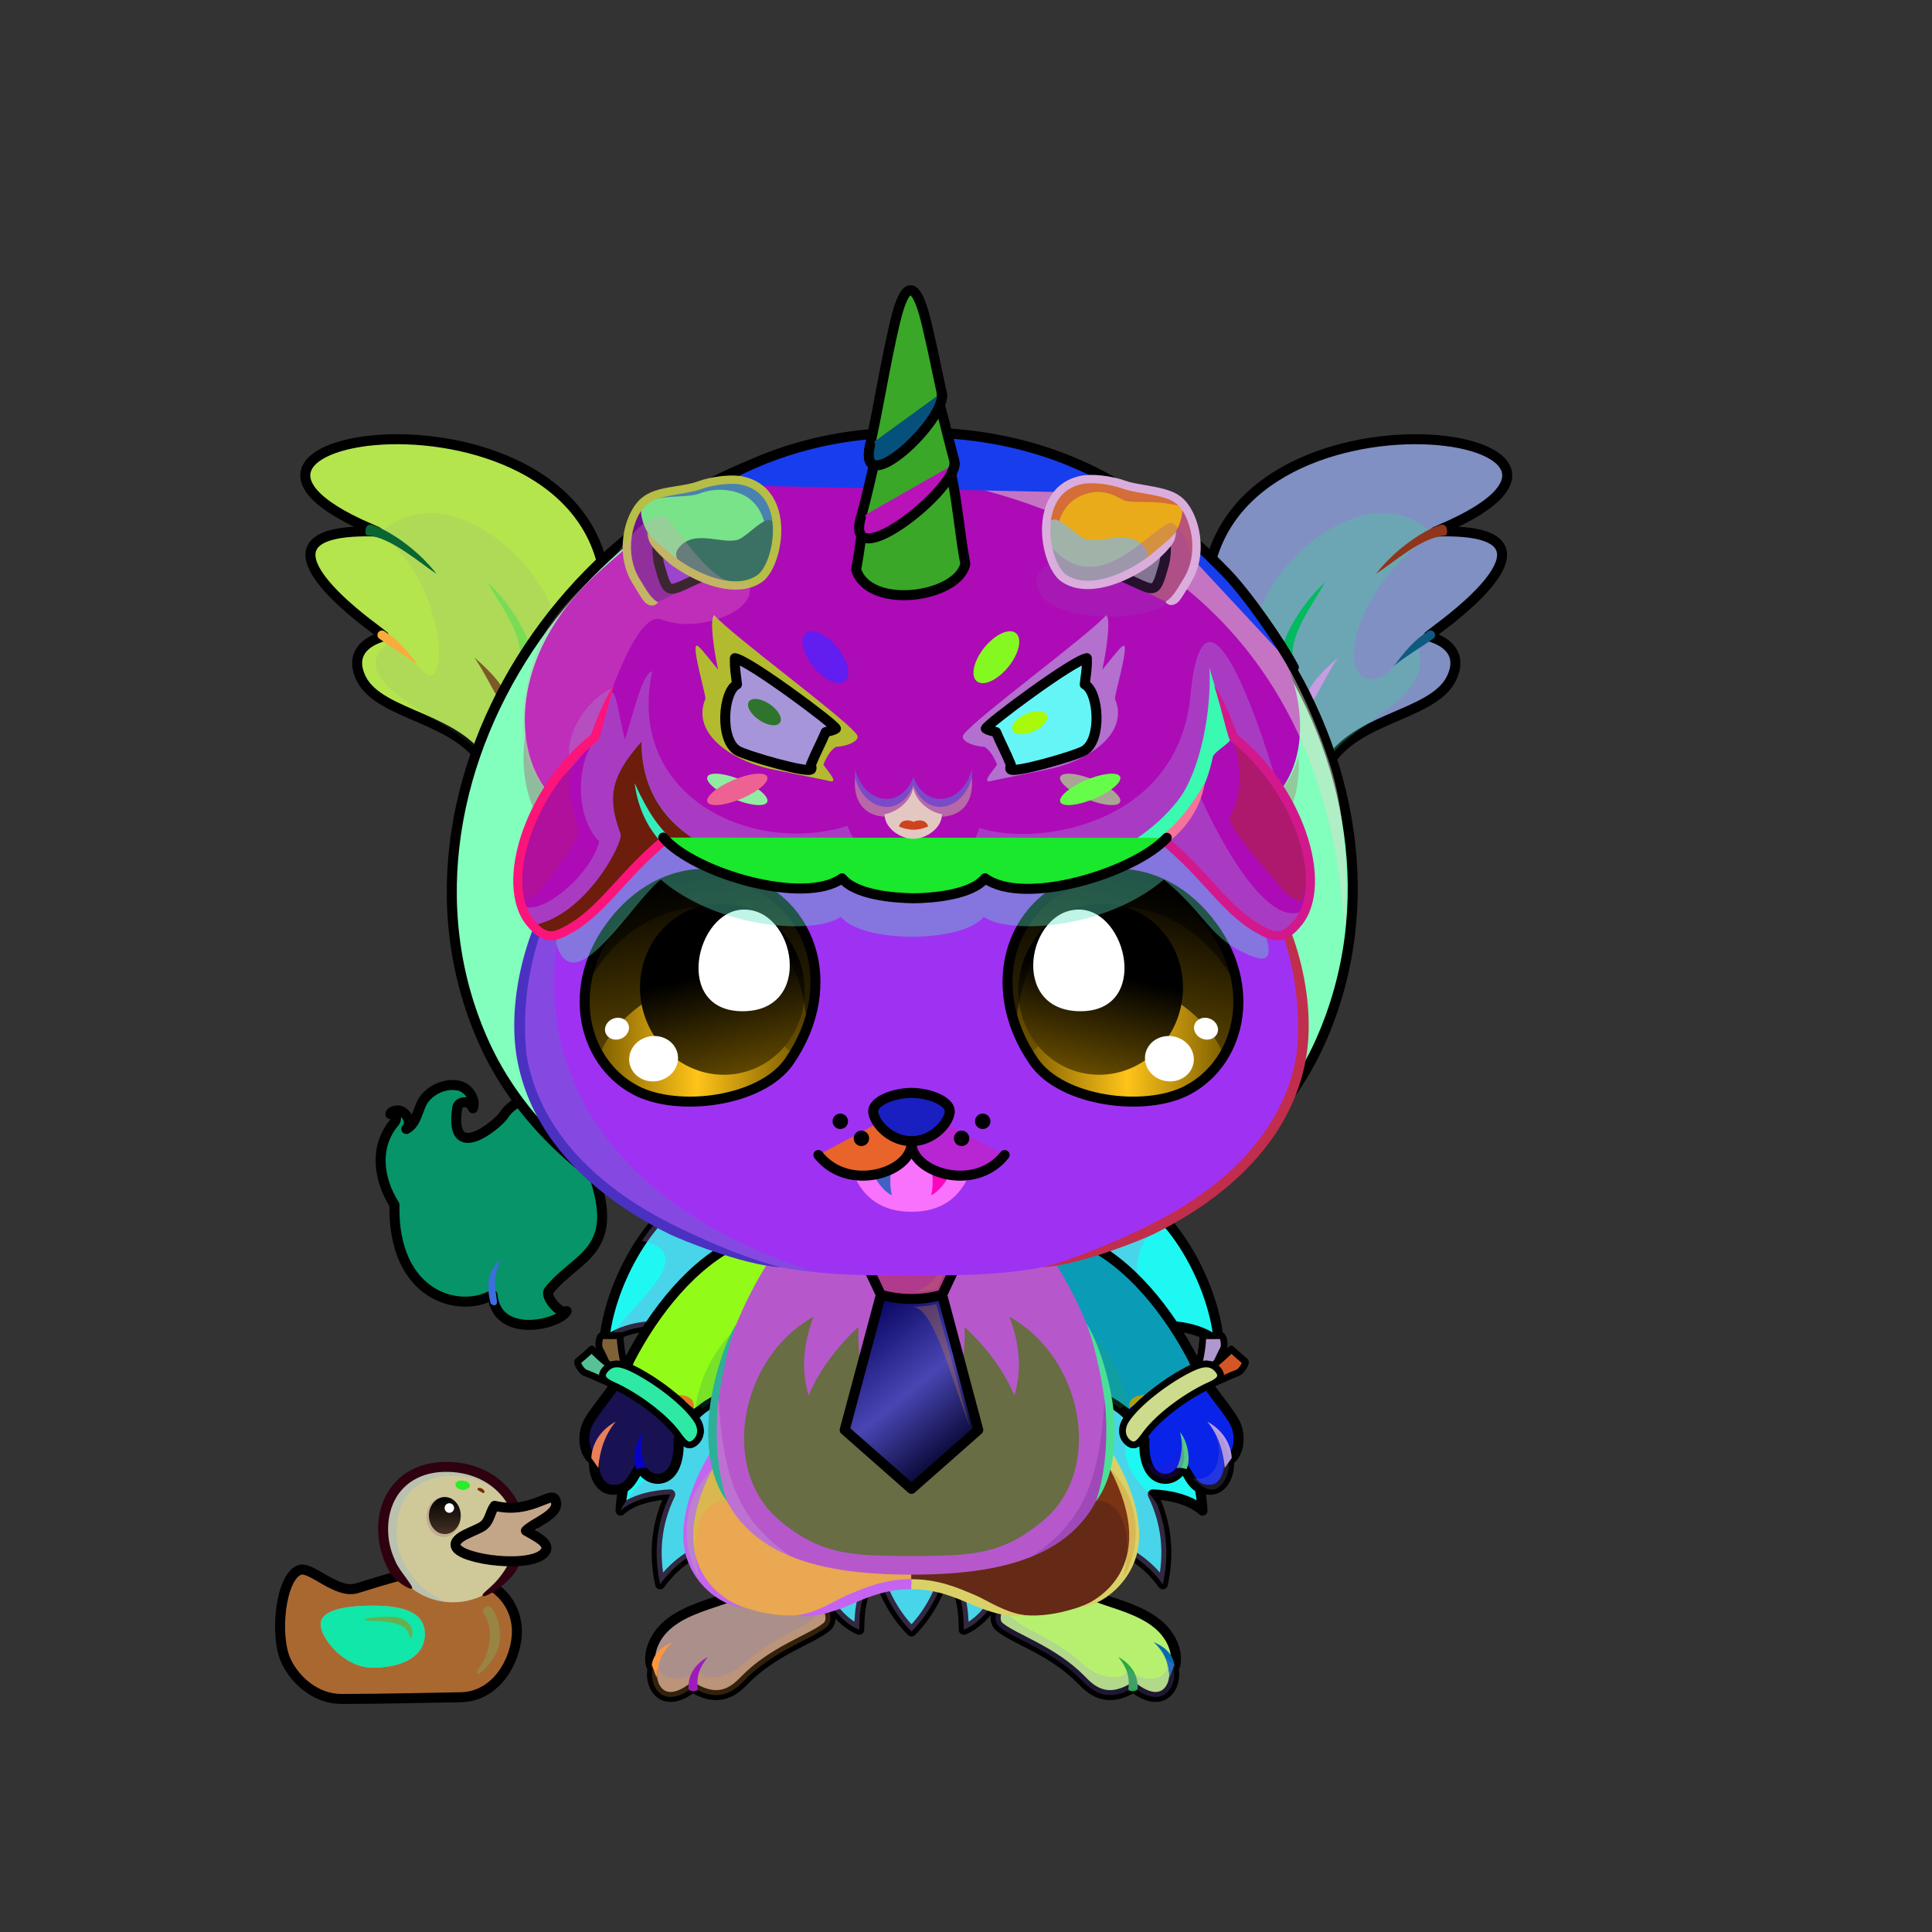 <svg xmlns="http://www.w3.org/2000/svg" xmlns:xlink="http://www.w3.org/1999/xlink" style="shape-rendering:geometricPrecision; text-rendering:geometricPrecision; image-rendering:optimizeQuality; fill-rule:evenodd; clip-rule:evenodd" version="1.1" viewBox="0 0 29000 29000" xml:space="preserve"><rect x="0" y="0" width="29000" height="29000" fill="#333333" stroke="none"/><defs><style type="text/css">.NecklaceTiefil268new {fill:#CCCCFF;fill-opacity:0.302}
.NecklaceTiefil264new {fill:url(#NecklaceTieid58new)}
.NecklaceTiestr0new {stroke:black;stroke-width:150;stroke-linecap:round;stroke-linejoin:round}
.NecklaceTiefil265new {fill:url(#NecklaceTieid73new)}
.NecklaceTiefil266new {fill:url(#NecklaceTieid18new)}
.NecklaceTiefil267new {fill:url(#NecklaceTieid9new)}
.AccessoryDuckfil122 {fill:url(#AccessoryDuckid90)}
.AccessoryDuckfil48 {fill:white;fill-opacity:0.502}
.AccessoryDuckfil123 {fill:#CC1400;fill-opacity:0.302}
.AccessoryDuckfil124 {fill:url(#AccessoryDuckid94)}
.AccessoryDuckfil3 {fill:black;fill-rule:nonzero}
.AccessoryDuckfil125 {fill:url(#AccessoryDuckid39)}
.AccessoryDuckfil126 {fill:url(#AccessoryDuckid95)}
.AccessoryDuckfil127 {fill:url(#AccessoryDuckid92)}
.AccessoryDuckfil2 {fill:none}
.AccessoryDuckfil128 {fill:#912323;fill-opacity:0.502}
.AccessoryDuckfil14 {fill:white}
.AccessoryDuckfil129 {fill:white;fill-rule:nonzero;fill-opacity:0.502}
.AccessoryDuckfil130 {fill:white;fill-rule:nonzero}
.AccessoryDuckstr1 {stroke:black;stroke-width:150}
.AccessoryDuckstr18 {stroke:#99CC66;stroke-width:150;stroke-linecap:round;stroke-linejoin:round}
.AccessoryDuckstr0 {stroke:black;stroke-width:150;stroke-linecap:round;stroke-linejoin:round}
.Tail-Hedgehog0fil2 {fill:black;fill-opacity:0.302}
.Tail-Hedgehog0fil29 {fill:url(#Tail-Hedgehog0id156)}
.Tail-Hedgehog0str0 {stroke:black;stroke-width:150;stroke-linecap:round;stroke-linejoin:round}
.RightFoot-Hedgehog0fil43 {fill:black}
.RightFoot-Hedgehog0fil11 {fill:black;fill-opacity:0.2}
.RightFoot-Hedgehog0fil42 {fill:#f7dcd0}
.RightFoot-Hedgehog0str0 {stroke:black;stroke-width:150;stroke-linecap:round;stroke-linejoin:round}
.RightLeg-Hedgehog0fil48 {fill:url(#RightLeg-Hedgehog0id47)}
.RightLeg-Hedgehog0fil10 {fill:black;fill-rule:nonzero}
.RightLeg-Hedgehog0fil11 {fill:black;fill-opacity:0.2}
.LeftFoot-Hedgehog0fil11 {fill:black;fill-opacity:0.2}
.LeftFoot-Hedgehog0fil43 {fill:black}
.LeftFoot-Hedgehog0fil42 {fill:#f7dcd0}
.LeftFoot-Hedgehog0str0 {stroke:black;stroke-width:150;stroke-linecap:round;stroke-linejoin:round}
.LeftLeg-Hedgehog0fil53 {fill:url(#LeftLeg-Hedgehog0id5)}
.LeftLeg-Hedgehog0fil10 {fill:black;fill-rule:nonzero}
.LeftLeg-Hedgehog0fil11 {fill:black;fill-opacity:0.2}
.RightHand-Hedgehog0fil11 {fill:black;fill-opacity:0.2}
.RightHand-Hedgehog0fil56 {fill:url(#RightHand-Hedgehog0id68)}
.RightHand-Hedgehog0str0 {stroke:black;stroke-width:150;stroke-linecap:round;stroke-linejoin:round}
.RightPaw-Hedgehog0fil61 {fill:#ddae99}
.RightPaw-Hedgehog0fil43 {fill:black}
.RightPaw-Hedgehog0fil11 {fill:black;fill-opacity:0.2}
.RightPaw-Hedgehog0fil4 {fill:none}
.RightPaw-Hedgehog0str0 {stroke:black;stroke-width:150;stroke-linecap:round;stroke-linejoin:round}
.LeftHand-Hedgehog0fil11 {fill:black;fill-opacity:0.2}
.LeftHand-Hedgehog0fil64 {fill:url(#LeftHand-Hedgehog0id78)}
.LeftHand-Hedgehog0str0 {stroke:black;stroke-width:150;stroke-linecap:round;stroke-linejoin:round}
.Body-Hedgehog4fil67 {fill:url(#Body-Hedgehog4id9)}
.Body-Hedgehog4fil11 {fill:black;fill-opacity:0.2}
.Body-Hedgehog4fil71 {fill:url(#Body-Hedgehog4id48)}
.Body-Hedgehog4fil10 {fill:black;fill-rule:nonzero}
.LeftPaw-Hedgehog0fil72 {fill:#ddae99}
.LeftPaw-Hedgehog0fil11 {fill:black;fill-opacity:0.2}
.LeftPaw-Hedgehog0fil43 {fill:black}
.LeftPaw-Hedgehog0fil4 {fill:none}
.LeftPaw-Hedgehog0str0 {stroke:black;stroke-width:150;stroke-linecap:round;stroke-linejoin:round}
.Head-Hedgehog0fil111 {fill:url(#Head-Hedgehog0id4)}
.Head-Hedgehog0fil11 {fill:black;fill-opacity:0.2}
.Head-Hedgehog0fil10 {fill:black;fill-rule:nonzero}
.Mouth-Hedgehog4fil43 {fill:black}
.Mouth-Hedgehog4fil121 {fill:white}
.Mouth-Hedgehog4fil4 {fill:none}
.Mouth-Hedgehog4str0 {stroke:black;stroke-width:150;stroke-linecap:round;stroke-linejoin:round}
.Eyes-Hedgehog0fil124 {fill:#a29685}
.Eyes-Hedgehog0fil11 {fill:black;fill-opacity:0.2}
.Eyes-Hedgehog0fil125 {fill:url(#Eyes-Hedgehog0id155)}
.Eyes-Hedgehog0fil126 {fill:url(#Eyes-Hedgehog0id118)}
.Eyes-Hedgehog0fil121 {fill:white}
.Eyes-Hedgehog0fil127 {fill:url(#Eyes-Hedgehog0id136)}
.Eyes-Hedgehog0fil128 {fill:black;fill-opacity:0.502}
.Eyes-Hedgehog0fil129 {fill:url(#Eyes-Hedgehog0id153)}
.Eyes-Hedgehog0fil130 {fill:url(#Eyes-Hedgehog0id117)}
.Eyes-Hedgehog0fil131 {fill:url(#Eyes-Hedgehog0id135)}
.Eyes-Hedgehog0fil4 {fill:none}
.Eyes-Hedgehog0str1 {stroke:black;stroke-width:150}
.Moustache-Hedgehog1fil43 {fill:black}
.Nose-Hedgehog0fil186 {fill:url(#Nose-Hedgehog0id133)}
.Nose-Hedgehog0str0 {stroke:black;stroke-width:150;stroke-linecap:round;stroke-linejoin:round}
.BraceletLeather-Smallfil1 {fill:white;fill-opacity:0.2}
.BraceletLeather-Smallfil5 {fill:white;fill-rule:nonzero;fill-opacity:0.2}
.BraceletLeather-Smallfil0 {fill:url(#BraceletLeather-Smallid147)}
.BraceletLeather-Smallstr0 {stroke:black;stroke-width:100;stroke-linecap:round;stroke-linejoin:round}
.BraceletLeather-Smallfil2 {fill:none}
.BraceletLeather-Smallfil3 {fill:url(#BraceletLeather-Smallid74)}
.BraceletLeather-Smallfil4 {fill:url(#BraceletLeather-Smallid298);fill-rule:nonzero}
.BraceletLeather-Smallstr1 {stroke:black;stroke-width:100}
.BraceletLeather-Smallfil6 {fill:none;fill-rule:nonzero}
.BraceletLeather-Smallfil7 {fill:url(#BraceletLeather-Smallid122)}
.BraceletLeather-Smallfil8 {fill:url(#BraceletLeather-Smallid82)}
.BraceletLeather-Smallfil9 {fill:url(#BraceletLeather-Smallid294);fill-rule:nonzero}
.HatAlmaceHelmetBack-Smallfil0 {fill:url(#HatAlmaceHelmetBack-Smallid11)}
.HatAlmaceHelmetBack-Smallfil1 {fill:#4B0096;fill-opacity:0.4}
.HatAlmaceHelmetBack-Smallfil2 {fill:#FFCC00;fill-opacity:0.451}
.HatAlmaceHelmetBack-Smallfil4 {fill:url(#HatAlmaceHelmetBack-Smallid55)}
.HatAlmaceHelmetBack-Smallfil5 {fill:url(#HatAlmaceHelmetBack-Smallid34)}
.HatAlmaceHelmetBack-Smallfil6 {fill:url(#HatAlmaceHelmetBack-Smallid30)}
.HatAlmaceHelmetBack-Smallfil7 {fill:yellow;fill-opacity:0.251}
.HatAlmaceHelmetBack-Smallfil8 {fill:#4B0096;fill-opacity:0.302}
.HatAlmaceHelmetBack-Smallfil9 {fill:black;fill-rule:nonzero}
.HatAlmaceHelmetBack-Smallfil10 {fill:url(#HatAlmaceHelmetBack-Smallid52)}
.HatAlmaceHelmetBack-Smallfil11 {fill:url(#HatAlmaceHelmetBack-Smallid33)}
.HatAlmaceHelmetBack-Smallfil12 {fill:url(#HatAlmaceHelmetBack-Smallid38)}
.HatAlmaceHelmetBack-Smallfil13 {fill:yellow;fill-opacity:0.129}
.HatAlmaceHelmetBack-Smallfil14 {fill:#4B0096;fill-opacity:0.129}
.HatAlmaceHelmetBack-Smallfil15 {fill:#003399;fill-opacity:0.129}
.HatAlmaceHelmetBack-Smallfil16 {fill:url(#HatAlmaceHelmetBack-Smallid3)}
.HatAlmaceHelmetBack-Smallfil17 {fill:#FF99CC}
.HatAlmaceHelmetBack-Smallfil18 {fill:#0057AD;fill-opacity:0.302}
.HatAlmaceHelmetBack-Smallfil19 {fill:#003399;fill-opacity:0.4}
.HatAlmaceHelmetBack-Smallfil3 {fill:none}
.HatAlmaceHelmetBack-Smallstr0 {stroke:black;stroke-width:150;stroke-linecap:round;stroke-linejoin:round;stroke-miterlimit:22.926}
.HatAlmaceHelmet-Smallfil20 {fill:#003399;fill-opacity:0.38}
.HatAlmaceHelmet-Smallfil21 {fill:black;fill-opacity:0.38}
.HatAlmaceHelmet-Smallfil22 {fill:url(#HatAlmaceHelmet-Smallid20)}
.HatAlmaceHelmet-Smallfil23 {fill:url(#HatAlmaceHelmet-Smallid62)}
.HatAlmaceHelmet-Smallfil24 {fill:white;fill-opacity:0.149}
.HatAlmaceHelmet-Smallfil25 {fill:white;fill-opacity:0.4}
.HatAlmaceHelmet-Smallfil26 {fill:#E5F4FF;fill-rule:nonzero;fill-opacity:0.51}
.HatAlmaceHelmet-Smallfil27 {fill:black;fill-rule:nonzero}
.HatAlmaceHelmet-Smallfil28 {fill:#FF949F}
.HatAlmaceHelmet-Smallfil29 {fill:#599ADD;fill-opacity:0.749}
.HatAlmaceHelmet-Smallfil31 {fill:url(#HatAlmaceHelmet-Smallid6)}
.HatAlmaceHelmet-Smallfil32 {fill:#0057AD;fill-opacity:0.251}
.HatAlmaceHelmet-Smallfil33 {fill:#F2FDFF;fill-opacity:0.502}
.HatAlmaceHelmet-Smallfil34 {fill:url(#HatAlmaceHelmet-Smallid39)}
.HatAlmaceHelmet-Smallfil35 {fill:#A7DEFE}
.HatAlmaceHelmet-Smallfil36 {fill:url(#HatAlmaceHelmet-Smallid15)}
.HatAlmaceHelmet-Smallfil37 {fill:url(#HatAlmaceHelmet-Smallid10)}
.HatAlmaceHelmet-Smallfil38 {fill:url(#HatAlmaceHelmet-Smallid76)}
.HatAlmaceHelmet-Smallfil39 {fill:#3B85D4}
.HatAlmaceHelmet-Smallfil40 {fill:url(#HatAlmaceHelmet-Smallid26)}
.HatAlmaceHelmet-Smallfil41 {fill:url(#HatAlmaceHelmet-Smallid47)}
.HatAlmaceHelmet-Smallfil42 {fill:white;fill-opacity:0.471}
.HatAlmaceHelmet-Smallfil43 {fill:url(#HatAlmaceHelmet-Smallid61)}
.HatAlmaceHelmet-Smallfil44 {fill:url(#HatAlmaceHelmet-Smallid24)}
.HatAlmaceHelmet-Smallfil45 {fill:url(#HatAlmaceHelmet-Smallid42)}
.HatAlmaceHelmet-Smallfil46 {fill:url(#HatAlmaceHelmet-Smallid43)}
.HatAlmaceHelmet-Smallfil47 {fill:url(#HatAlmaceHelmet-Smallid66)}
.HatAlmaceHelmet-Smallfil48 {fill:url(#HatAlmaceHelmet-Smallid65)}
.HatAlmaceHelmet-Smallfil49 {fill:url(#HatAlmaceHelmet-Smallid70)}
.HatAlmaceHelmet-Smallfil50 {fill:url(#HatAlmaceHelmet-Smallid9)}
.HatAlmaceHelmet-Smallfil51 {fill:#0057AD;fill-opacity:0.322}
.HatAlmaceHelmet-Smallfil52 {fill:black}
.HatAlmaceHelmet-Smallfil53 {fill:#FF9999}
.HatAlmaceHelmet-Smallfil30 {fill:url(#HatAlmaceHelmet-Smallid72)}
.HatAlmaceHelmet-Smallstr1 {stroke:black;stroke-width:150;stroke-linecap:round;stroke-linejoin:round;stroke-miterlimit:22.926}
.HatAlmaceHelmet-Smallfil3 {fill:none}
.HatAlmaceHelmet-Smallstr0 {stroke:black;stroke-width:150;stroke-linecap:round;stroke-linejoin:round;stroke-miterlimit:22.926}
</style><linearGradient gradientUnits="userSpaceOnUse" id="NecklaceTieid58new" x1="13176.9" x2="11132.5" y1="18651.8" y2="17257.3">
   <stop offset="0" style="stop-opacity:1; stop-color:#101044"/>
   <stop offset="1" style="stop-opacity:1; stop-color:#28258B"/>
  </linearGradient><linearGradient gradientUnits="userSpaceOnUse" id="NecklaceTieid73new" x1="14186.4" x2="16231.9" xlink:href="#NecklaceTieid58new" y1="18651.2" y2="17257.9">
  </linearGradient><linearGradient gradientUnits="userSpaceOnUse" id="NecklaceTieid18new" x1="14480.3" x2="12883.5" y1="21878.4" y2="19905.9">
   <stop offset="0" style="stop-opacity:1; stop-color:#000024"/>
   <stop offset="0.51" style="stop-opacity:1; stop-color:#4946B4"/>
   <stop offset="1" style="stop-opacity:1; stop-color:#0D0A69"/>
  </linearGradient><linearGradient gradientUnits="userSpaceOnUse" id="NecklaceTieid9new" x1="12762" x2="14601.8" y1="18978.2" y2="18978.2">
   <stop offset="0" style="stop-opacity:1; stop-color:#000024"/>
   <stop offset="0.631" style="stop-opacity:1; stop-color:#4946B4"/>
   <stop offset="1" style="stop-opacity:1; stop-color:#0D0A69"/>
  </linearGradient><radialGradient cx="5981.45" cy="24530.5" fx="5981.45" fy="24530.5" gradientTransform="matrix(1.083 -0.053 0.097 0.592 -2877 10334)" gradientUnits="userSpaceOnUse" id="AccessoryDuckid90" r="1635.36">
   <stop offset="0" style="stop-opacity:1; stop-color:#FFF256"/>
   <stop offset="0.631" style="stop-opacity:1; stop-color:#FEE75C"/>
   <stop offset="1" style="stop-opacity:1; stop-color:#FFD83B"/>
  </radialGradient><radialGradient cx="6799.04" cy="23034.7" fx="6799.04" fy="23034.7" gradientTransform="matrix(1.083 -0.097 0.097 1.083 -2800 -1242)" gradientUnits="userSpaceOnUse" id="AccessoryDuckid94" r="935.18" xlink:href="#AccessoryDuckid90">
  </radialGradient><linearGradient gradientUnits="userSpaceOnUse" id="AccessoryDuckid39" x1="6677.2" x2="6677.2" y1="22471.8" y2="23026.9">
   <stop offset="0" style="stop-opacity:1; stop-color:black"/>
   <stop offset="1" style="stop-opacity:1; stop-color:#453223"/>
  </linearGradient><radialGradient cx="7621.66" cy="22955.4" fx="7621.66" fy="22955.4" gradientTransform="matrix(1 -0 -0 0.646 0 8130)" gradientUnits="userSpaceOnUse" id="AccessoryDuckid95" r="730.87">
   <stop offset="0" style="stop-opacity:1; stop-color:#FFB73B"/>
   <stop offset="1" style="stop-opacity:1; stop-color:#E05A00"/>
  </radialGradient><radialGradient cx="5594.96" cy="24567.2" fx="5594.96" fy="24567.2" gradientTransform="matrix(1.083 -0.058 0.097 0.644 -2849 9066)" gradientUnits="userSpaceOnUse" id="AccessoryDuckid92" r="719.36" xlink:href="#AccessoryDuckid90">
  </radialGradient><linearGradient gradientUnits="userSpaceOnUse" id="Tail-Hedgehog0id156" x1="13681.9" x2="13681.9" xlink:href="#Tail-Hedgehog0id6" y1="18011.3" y2="24488.9">
  </linearGradient><linearGradient gradientUnits="objectBoundingBox" id="RightLeg-Hedgehog0id47" x1="50%" x2="50%" xlink:href="#RightLeg-Hedgehog0id5" y1="100%" y2="0%">
  </linearGradient><linearGradient gradientUnits="objectBoundingBox" id="LeftLeg-Hedgehog0id5" x1="50%" x2="50%" y1="100%" y2="0%">
   <stop offset="0" style="stop-opacity:1; stop-color:#f7dcd0"/>
   <stop offset="0.212" style="stop-opacity:1; stop-color:#f7dcd0"/>
   <stop offset="1" style="stop-opacity:1; stop-color:#ddae99"/>
  </linearGradient><linearGradient gradientUnits="objectBoundingBox" id="RightHand-Hedgehog0id68" x1="30.208%" x2="69.792%" y1="5.019%" y2="94.98%">
   <stop offset="0" style="stop-opacity:1; stop-color:#b88a76"/>
   <stop offset="0.141" style="stop-opacity:1; stop-color:#b88a76"/>
   <stop offset="0.71" style="stop-opacity:1; stop-color:#ddae99"/>
   <stop offset="1" style="stop-opacity:1; stop-color:#ddae99"/>
  </linearGradient><linearGradient gradientUnits="objectBoundingBox" id="LeftHand-Hedgehog0id78" x1="69.792%" x2="30.208%" xlink:href="#LeftHand-Hedgehog0id68" y1="5.019%" y2="94.98%">
  </linearGradient><linearGradient gradientUnits="objectBoundingBox" id="Body-Hedgehog4id9" x1="50%" x2="50%" y1="0%" y2="100%">
   <stop offset="0" style="stop-opacity:1; stop-color:#b88a76"/>
   <stop offset="0.102" style="stop-opacity:1; stop-color:#b88a76"/>
   <stop offset="0.349" style="stop-opacity:1; stop-color:#ddae99"/>
   <stop offset="1" style="stop-opacity:1; stop-color:#f7dcd0"/>
  </linearGradient><linearGradient gradientUnits="userSpaceOnUse" id="Body-Hedgehog4id48" x1="13681.9" x2="13681.9" xlink:href="#Body-Hedgehog4id12" y1="23357" y2="19763.9">
  </linearGradient><linearGradient gradientUnits="objectBoundingBox" id="Head-Hedgehog0id4" x1="50%" x2="50%" y1="100%" y2="0%">
   <stop offset="0" style="stop-opacity:1; stop-color:#b88a76"/>
   <stop offset="0.251" style="stop-opacity:1; stop-color:#ddae99"/>
   <stop offset="0.761" style="stop-opacity:1; stop-color:#f7dcd0"/>
   <stop offset="1" style="stop-opacity:1; stop-color:#f7dcd0"/>
  </linearGradient><linearGradient gradientUnits="objectBoundingBox" id="Eyes-Hedgehog0id155" x1="60.614%" x2="39.386%" xlink:href="#Eyes-Hedgehog0id0" y1="97.906%" y2="2.093%">
  </linearGradient><linearGradient gradientUnits="objectBoundingBox" id="Eyes-Hedgehog0id118" x1="0%" x2="100%" xlink:href="#Eyes-Hedgehog0id43" y1="50%" y2="50%">
  </linearGradient><linearGradient gradientUnits="objectBoundingBox" id="Eyes-Hedgehog0id136" x1="38.012%" x2="61.988%" xlink:href="#Eyes-Hedgehog0id75" y1="1.178%" y2="98.822%">
  </linearGradient><linearGradient gradientUnits="userSpaceOnUse" id="Eyes-Hedgehog0id153" x1="16488.2" x2="17223.7" xlink:href="#Eyes-Hedgehog0id0" y1="16464" y2="13186.4">
  </linearGradient><linearGradient gradientUnits="userSpaceOnUse" id="Eyes-Hedgehog0id117" x1="15449.3" x2="18370.2" xlink:href="#Eyes-Hedgehog0id43" y1="15687.7" y2="15687.7">
  </linearGradient><linearGradient gradientUnits="userSpaceOnUse" id="Eyes-Hedgehog0id135" x1="16817.7" x2="16224.7" xlink:href="#Eyes-Hedgehog0id75" y1="13591.9" y2="16102.4">
  </linearGradient><linearGradient gradientUnits="userSpaceOnUse" id="Nose-Hedgehog0id133" x1="13681.9" x2="13681.9" y1="16404" y2="17128.6">
   <stop offset="0" style="stop-opacity:1; stop-color:#FFCCCC"/>
   <stop offset="1" style="stop-opacity:1; stop-color:#B37173"/>
  </linearGradient><linearGradient gradientUnits="userSpaceOnUse" id="BraceletLeather-Smallid147" x1="9162.56" x2="9215.4" xlink:href="#BraceletLeather-Smallid74" y1="20581.6" y2="20053">
  </linearGradient><linearGradient gradientUnits="userSpaceOnUse" id="BraceletLeather-Smallid298" x1="9247.73" x2="10309.6" xlink:href="#BraceletLeather-Smallid294" y1="20645.5" y2="21516.1">
  </linearGradient><linearGradient gradientUnits="userSpaceOnUse" id="BraceletLeather-Smallid122" x1="18201.3" x2="18148.5" xlink:href="#BraceletLeather-Smallid74" y1="20581.6" y2="20053">
  </linearGradient><linearGradient gradientUnits="userSpaceOnUse" id="BraceletLeather-Smallid82" x1="18248.5" x2="18527.8" xlink:href="#BraceletLeather-Smallid74" y1="20729.4" y2="20272.3">
  </linearGradient><linearGradient gradientUnits="userSpaceOnUse" id="HatAlmaceHelmetBack-Smallid11" x1="7842.51" x2="7291.53" xlink:href="#HatAlmaceHelmetBack-Smallid1" y1="19867.04" y2="16271.12">
  </linearGradient><linearGradient gradientUnits="userSpaceOnUse" id="HatAlmaceHelmetBack-Smallid55" x1="20058.78" x2="20930.15" xlink:href="#HatAlmaceHelmetBack-Smallid44" y1="11839.33" y2="9249.58">
  </linearGradient><linearGradient gradientUnits="userSpaceOnUse" id="HatAlmaceHelmetBack-Smallid34" x1="20370.39" x2="20588.47" xlink:href="#HatAlmaceHelmetBack-Smallid21" y1="11400.14" y2="7664.37">
  </linearGradient><linearGradient gradientUnits="userSpaceOnUse" id="HatAlmaceHelmetBack-Smallid30" x1="20061.11" x2="20146.77" xlink:href="#HatAlmaceHelmetBack-Smallid21" y1="11625.88" y2="6298.28">
  </linearGradient><linearGradient gradientUnits="userSpaceOnUse" id="HatAlmaceHelmetBack-Smallid52" x1="7147.86" x2="6276.49" xlink:href="#HatAlmaceHelmetBack-Smallid44" y1="11839.33" y2="9249.58">
  </linearGradient><linearGradient gradientUnits="userSpaceOnUse" id="HatAlmaceHelmetBack-Smallid33" x1="6836.25" x2="6618.17" xlink:href="#HatAlmaceHelmetBack-Smallid21" y1="11400.14" y2="7664.37">
  </linearGradient><linearGradient gradientUnits="userSpaceOnUse" id="HatAlmaceHelmetBack-Smallid38" x1="7145.53" x2="7059.87" xlink:href="#HatAlmaceHelmetBack-Smallid21" y1="11625.88" y2="6298.28">
  </linearGradient><linearGradient gradientUnits="userSpaceOnUse" id="HatAlmaceHelmetBack-Smallid3" x1="12367.05" x2="14711.53" xlink:href="#HatAlmaceHelmetBack-Smallid2" y1="18913.74" y2="6672.61">
  </linearGradient><linearGradient gradientUnits="userSpaceOnUse" id="HatAlmaceHelmet-Smallid20" x1="13993.92" x2="13396.52" y1="13483.46" y2="6406.59">
   <stop offset="0" style="stop-opacity:1; stop-color:#6BC1F7"/>
   <stop offset="0.502" style="stop-opacity:1; stop-color:#A3DCFD"/>
   <stop offset="1" style="stop-opacity:1; stop-color:#DCF7FF"/>
  </linearGradient><linearGradient gradientUnits="userSpaceOnUse" id="HatAlmaceHelmet-Smallid62" x1="13993.92" x2="13396.52" xlink:href="#HatAlmaceHelmet-Smallid20" y1="13483.46" y2="6406.59">
  </linearGradient><linearGradient gradientUnits="userSpaceOnUse" id="HatAlmaceHelmet-Smallid6" x1="14778.1" x2="15133.28" xlink:href="#HatAlmaceHelmet-Smallid5" y1="9716.91" y2="10012.61">
  </linearGradient><linearGradient gradientUnits="userSpaceOnUse" id="HatAlmaceHelmet-Smallid39" x1="12539.13" x2="11087.66" xlink:href="#HatAlmaceHelmet-Smallid32" y1="11246.66" y2="10189.64">
  </linearGradient><linearGradient gradientUnits="userSpaceOnUse" id="HatAlmaceHelmet-Smallid15" x1="12567.14" x2="12211.96" xlink:href="#HatAlmaceHelmet-Smallid5" y1="9716.91" y2="10012.61">
  </linearGradient><linearGradient gradientUnits="userSpaceOnUse" id="HatAlmaceHelmet-Smallid10" x1="11553.15" x2="11395.51" xlink:href="#HatAlmaceHelmet-Smallid5" y1="10569.14" y2="10808.08">
  </linearGradient><linearGradient gradientUnits="userSpaceOnUse" id="HatAlmaceHelmet-Smallid76" x1="15396.65" x2="15516.7" xlink:href="#HatAlmaceHelmet-Smallid5" y1="10717.59" y2="10977.46">
  </linearGradient><linearGradient gradientUnits="userSpaceOnUse" id="HatAlmaceHelmet-Smallid26" x1="9404.7" x2="11122.08" xlink:href="#HatAlmaceHelmet-Smallid18" y1="7965.22" y2="8246.15">
  </linearGradient><linearGradient gradientUnits="userSpaceOnUse" id="HatAlmaceHelmet-Smallid47" x1="10493.19" x2="10966.4" xlink:href="#HatAlmaceHelmet-Smallid31" y1="8886.02" y2="7179.18">
  </linearGradient><linearGradient gradientUnits="userSpaceOnUse" id="HatAlmaceHelmet-Smallid61" x1="11184.59" x2="10847.11" xlink:href="#HatAlmaceHelmet-Smallid19" y1="7870.37" y2="8837.59">
  </linearGradient><linearGradient gradientUnits="userSpaceOnUse" id="HatAlmaceHelmet-Smallid24" x1="17964.43" x2="16246.19" xlink:href="#HatAlmaceHelmet-Smallid18" y1="7956.54" y2="8237.61">
  </linearGradient><linearGradient gradientUnits="userSpaceOnUse" id="HatAlmaceHelmet-Smallid42" x1="16875.39" x2="16401.94" xlink:href="#HatAlmaceHelmet-Smallid31" y1="8877.81" y2="7170.1">
  </linearGradient><linearGradient gradientUnits="userSpaceOnUse" id="HatAlmaceHelmet-Smallid43" x1="16183.64" x2="16521.29" xlink:href="#HatAlmaceHelmet-Smallid19" y1="7861.64" y2="8829.36">
  </linearGradient><radialGradient cx="13672.62" cy="6622.87" fx="13672.62" fy="6622.87" gradientTransform="matrix(-0.099 -1.145 0.431 -0.324 12168 24428)" gradientUnits="userSpaceOnUse" id="HatAlmaceHelmet-Smallid66" r="1859.63" xlink:href="#HatAlmaceHelmet-Smallid63">
  </radialGradient><radialGradient cx="13616.21" cy="6666.78" fx="13616.21" fy="6666.78" gradientTransform="matrix(-0.134 -1.145 0.585 -0.324 11539 24422)" gradientUnits="userSpaceOnUse" id="HatAlmaceHelmet-Smallid65" r="1185.6" xlink:href="#HatAlmaceHelmet-Smallid63">
  </radialGradient><radialGradient cx="13590.71" cy="5670.41" fx="13590.71" fy="5670.41" gradientTransform="matrix(-0.111 -1.145 0.485 -0.324 12349 23073)" gradientUnits="userSpaceOnUse" id="HatAlmaceHelmet-Smallid70" r="1104.15" xlink:href="#HatAlmaceHelmet-Smallid63">
  </radialGradient><linearGradient gradientUnits="userSpaceOnUse" id="HatAlmaceHelmet-Smallid9" x1="13432.45" x2="14599.25" xlink:href="#HatAlmaceHelmet-Smallid0" y1="6496.74" y2="6683.84">
  </linearGradient><radialGradient cx="15794.56" cy="10583.95" fx="15794.56" fy="10583.95" gradientTransform="matrix(1.399 -0.833 0.962 1.321 -16492 9761)" gradientUnits="userSpaceOnUse" id="HatAlmaceHelmet-Smallid72" r="553.59">
   <stop offset="0" style="stop-opacity:1; stop-color:#003278"/>
   <stop offset="0.259" style="stop-opacity:1; stop-color:#002459"/>
   <stop offset="0.561" style="stop-opacity:1; stop-color:#00133B"/>
   <stop offset="1" style="stop-opacity:1; stop-color:#00091A"/>
  </radialGradient><linearGradient gradientUnits="userSpaceOnUse" id="Tail-Hedgehog0id6" x1="13681.9" x2="13681.9" y1="6728.09" y2="11806.7">
   <stop offset="0" style="stop-opacity:1; stop-color:#403b30"/>
   <stop offset="1" style="stop-opacity:1; stop-color:#59554c"/>
  </linearGradient><linearGradient gradientUnits="objectBoundingBox" id="RightLeg-Hedgehog0id5" x1="50%" x2="50%" y1="100%" y2="0%">
   <stop offset="0" style="stop-opacity:1; stop-color:#f7dcd0"/>
   <stop offset="0.212" style="stop-opacity:1; stop-color:#f7dcd0"/>
   <stop offset="1" style="stop-opacity:1; stop-color:#ddae99"/>
  </linearGradient><linearGradient gradientUnits="objectBoundingBox" id="LeftHand-Hedgehog0id68" x1="30.208%" x2="69.792%" y1="5.019%" y2="94.98%">
   <stop offset="0" style="stop-opacity:1; stop-color:#b88a76"/>
   <stop offset="0.141" style="stop-opacity:1; stop-color:#b88a76"/>
   <stop offset="0.71" style="stop-opacity:1; stop-color:#ddae99"/>
   <stop offset="1" style="stop-opacity:1; stop-color:#ddae99"/>
  </linearGradient><linearGradient gradientUnits="userSpaceOnUse" id="Body-Hedgehog4id12" x1="19935.6" x2="17128.6" y1="10601.2" y2="13024">
   <stop offset="0" style="stop-opacity:1; stop-color:#f8f8f1"/>
   <stop offset="1" style="stop-opacity:1; stop-color:#ebebd8"/>
  </linearGradient><linearGradient gradientUnits="userSpaceOnUse" id="Eyes-Hedgehog0id0" x1="10654.3" x2="10654.3" y1="16581.4" y2="13705.6">
   <stop offset="0" style="stop-opacity:1; stop-color:#806000"/>
   <stop offset="1" style="stop-opacity:1; stop-color:black"/>
  </linearGradient><linearGradient gradientUnits="userSpaceOnUse" id="Eyes-Hedgehog0id43" x1="9336.13" x2="12327.3" y1="15064.6" y2="15064.6">
   <stop offset="0" style="stop-opacity:1; stop-color:#806000"/>
   <stop offset="0.502" style="stop-opacity:1; stop-color:#ffc419"/>
   <stop offset="1" style="stop-opacity:1; stop-color:#806000"/>
  </linearGradient><linearGradient gradientUnits="userSpaceOnUse" id="Eyes-Hedgehog0id75" x1="16987" x2="16987" y1="13705.8" y2="15976.6">
   <stop offset="0" style="stop-opacity:1; stop-color:black"/>
   <stop offset="0.4" style="stop-opacity:1; stop-color:black"/>
   <stop offset="1" style="stop-opacity:1; stop-color:#664c00"/>
  </linearGradient><linearGradient gradientUnits="userSpaceOnUse" id="BraceletLeather-Smallid74" x1="9115.42" x2="8836.11" y1="20729.4" y2="20272.3">
   <stop offset="0" style="stop-opacity:1; stop-color:#683501"/>
   <stop offset="1" style="stop-opacity:1; stop-color:#B08227"/>
  </linearGradient><linearGradient gradientUnits="userSpaceOnUse" id="BraceletLeather-Smallid294" x1="18116.1" x2="17054.3" y1="20645.5" y2="21516.1">
   <stop offset="0" style="stop-opacity:1; stop-color:#643300"/>
   <stop offset="0.322" style="stop-opacity:1; stop-color:#B5872A"/>
   <stop offset="1" style="stop-opacity:1; stop-color:#643300"/>
  </linearGradient><linearGradient gradientUnits="userSpaceOnUse" id="HatAlmaceHelmetBack-Smallid1" x1="7361.8" x2="6753.08" y1="18467.55" y2="14517">
   <stop offset="0" style="stop-opacity:1; stop-color:#A830DB"/>
   <stop offset="0.259" style="stop-opacity:1; stop-color:#7800B8"/>
   <stop offset="0.588" style="stop-opacity:1; stop-color:#AA2AD4"/>
   <stop offset="1" style="stop-opacity:1; stop-color:#FFC1AB"/>
  </linearGradient><linearGradient gradientUnits="userSpaceOnUse" id="HatAlmaceHelmetBack-Smallid44" x1="6604.21" x2="5642.38" y1="9644.76" y2="6802.15">
   <stop offset="0" style="stop-opacity:1; stop-color:#A830DB"/>
   <stop offset="0.259" style="stop-opacity:1; stop-color:#7800B8"/>
   <stop offset="0.588" style="stop-opacity:1; stop-color:#AA2AD4"/>
   <stop offset="1" style="stop-opacity:1; stop-color:#FFBDFD"/>
  </linearGradient><linearGradient gradientUnits="userSpaceOnUse" id="HatAlmaceHelmetBack-Smallid21" x1="6260.22" x2="6019.23" y1="9163.69" y2="5058.6">
   <stop offset="0" style="stop-opacity:1; stop-color:#A830DB"/>
   <stop offset="0.259" style="stop-opacity:1; stop-color:#7800B8"/>
   <stop offset="0.561" style="stop-opacity:1; stop-color:#AA2AD4"/>
   <stop offset="1" style="stop-opacity:1; stop-color:#FFC27D"/>
  </linearGradient><linearGradient gradientUnits="userSpaceOnUse" id="HatAlmaceHelmetBack-Smallid2" x1="12529.67" x2="14637.78" y1="17464.18" y2="3924.97">
   <stop offset="0" style="stop-opacity:1; stop-color:#0B39C2"/>
   <stop offset="0.188" style="stop-opacity:1; stop-color:#599BDD"/>
   <stop offset="0.38" style="stop-opacity:1; stop-color:#6FC3F7"/>
   <stop offset="0.871" style="stop-opacity:1; stop-color:#B2E2FF"/>
   <stop offset="1" style="stop-opacity:1; stop-color:#E3FBFF"/>
  </linearGradient><linearGradient gradientUnits="userSpaceOnUse" id="HatAlmaceHelmet-Smallid5" x1="12459.68" x2="12069.37" y1="7360.58" y2="7685.52">
   <stop offset="0" style="stop-opacity:1; stop-color:#F7FEFF"/>
   <stop offset="1" style="stop-opacity:1; stop-color:#F0FCFF"/>
  </linearGradient><linearGradient gradientUnits="userSpaceOnUse" id="HatAlmaceHelmet-Smallid32" x1="10643.69" x2="12194.93" y1="9071.67" y2="7850.03">
   <stop offset="0" style="stop-opacity:1; stop-color:#00091A"/>
   <stop offset="0.439" style="stop-opacity:1; stop-color:#00133B"/>
   <stop offset="0.741" style="stop-opacity:1; stop-color:#002459"/>
   <stop offset="1" style="stop-opacity:1; stop-color:#003278"/>
  </linearGradient><linearGradient gradientUnits="userSpaceOnUse" id="HatAlmaceHelmet-Smallid18" x1="8821.89" x2="10774.04" y1="4878.1" y2="5200.52">
   <stop offset="0" style="stop-opacity:1; stop-color:#7EC3EE"/>
   <stop offset="1" style="stop-opacity:1; stop-color:#8BCCF4"/>
  </linearGradient><linearGradient gradientUnits="userSpaceOnUse" id="HatAlmaceHelmet-Smallid31" x1="10064.08" x2="10592.72" y1="5919.59" y2="3994.39">
   <stop offset="0" style="stop-opacity:1; stop-color:#308EC9"/>
   <stop offset="0.588" style="stop-opacity:1; stop-color:#9BD7FB"/>
   <stop offset="1" style="stop-opacity:1; stop-color:#CFF0FF"/>
  </linearGradient><linearGradient gradientUnits="userSpaceOnUse" id="HatAlmaceHelmet-Smallid19" x1="16534.22" x2="16911.7" y1="4763.29" y2="5855.59">
   <stop offset="0" style="stop-opacity:1; stop-color:#F7FFFF"/>
   <stop offset="0.639" style="stop-opacity:1; stop-color:#F3FBFF"/>
   <stop offset="1" style="stop-opacity:1; stop-color:#CFF0FF"/>
  </linearGradient><radialGradient cx="13674.49" cy="3960.54" fx="13674.49" fy="3960.54" gradientTransform="matrix(-0.076 -1.145 0.333 -0.324 13398 20904)" gradientUnits="userSpaceOnUse" id="HatAlmaceHelmet-Smallid63" r="2043.55">
   <stop offset="0" style="stop-opacity:1; stop-color:#E8FFFF"/>
   <stop offset="0.62" style="stop-opacity:1; stop-color:#D9F5FC"/>
   <stop offset="1" style="stop-opacity:1; stop-color:#AFDBF3"/>
  </radialGradient><linearGradient gradientUnits="userSpaceOnUse" id="HatAlmaceHelmet-Smallid0" x1="13410.57" x2="14692.76" y1="3821.93" y2="4027.54">
   <stop offset="0" style="stop-opacity:1; stop-color:#F2FDFF"/>
   <stop offset="0.639" style="stop-opacity:1; stop-color:#F3FBFF"/>
   <stop offset="1" style="stop-opacity:1; stop-color:#CFF0FF"/>
  </linearGradient></defs><g id="HatAlmaceHelmetBack-Small">
  <animateTransform additive="sum" attributeName="transform" dur="10" repeatCount="indefinite" type="translate" values="0;0 200;0;0 200;0;0 200;0;0 200;0"/>
  <g id="_2109849992112">
   <path class="HatAlmaceHelmetBack-Smallfil0" d="M5920.97 18084.17c-252.21,-400.92 -301.06,-881.98 -0.5,-1236.75 53.08,-62.64 12.05,-174.05 -60.69,-123.64 -2.99,-35.61 87.38,-71.22 150.24,-50.12 84.27,28.3 185.27,171.17 88.81,273.47 166.55,-87.31 166.73,-309.4 267.14,-446.1 110.59,-150.55 318.51,-241.5 507.83,-207.92 162.61,28.85 273.45,215.54 225.05,342.79 -41.42,-128.76 -197.87,-103.79 -234.69,-10.88 -33.99,85.78 -46.4,397.16 108.05,442.02 234.06,53.39 474.06,-189.9 818.69,-529.91 212.53,-209.69 629.76,-228.79 851.28,-208.36 240.3,-131.05 466.98,-73.69 641.03,5.3 121.73,-43.32 218.2,515.81 39.26,574.44 -69.51,38.81 -168.68,63.46 -264.98,89.56 13.38,157.69 -34.62,416.28 -214.16,455.73 545.66,1354.53 -182.12,1379.36 -606.26,1921.71 -63.68,81.43 167.78,365.52 268.7,304.77 -110.68,205.91 -1050.99,427.09 -1113.42,-244.22 -497.69,284.6 -1500.81,21.46 -1471.38,-1351.89z" style="fill:#5f842a"/>
   <path class="HatAlmaceHelmetBack-Smallfil1" d="M6357.15 17763.73c119.4,-132.02 260.95,-310.34 -7.62,-309.43 -3,-35.6 149.3,-141.78 215.05,-150.38 559.67,-73.24 68.62,516.05 527.35,664.04 656.31,211.75 664.28,-540.91 214.77,-395.83 -1.63,-687.88 1167.12,-1033.94 1692,-985.53 240.3,-131.05 110.46,-331.52 284.51,-252.53 121.73,-43.32 218.2,515.81 39.26,574.44 -69.51,38.81 -168.68,63.46 -264.98,89.56 13.38,157.69 -34.62,416.28 -214.16,455.73 239.69,1132.96 -539.06,1243.15 -908.76,1778.47 -261.74,379 470.28,508.76 571.2,448.01 -110.68,205.91 -1050.99,427.09 -1113.42,-244.22 -871.49,499.52 -1467.01,-1194.89 -1035.2,-1672.33z" style="fill:#592099"/>
   <path class="HatAlmaceHelmetBack-Smallfil2" d="M5769.61 17210.6c36.09,-120.52 94.19,-232.93 176.07,-329.58 53.07,-62.64 -14.96,-213.45 -87.71,-163.04 -2.98,-35.6 98.18,-62.25 161.04,-41.16 84.28,28.29 172.68,172.95 76.21,275.25 166.55,-87.31 166.73,-309.39 267.15,-446.1 110.58,-150.55 318.51,-241.5 507.82,-207.91 87.43,15.5 221.03,100.08 226.79,240.73 -89.29,-188.41 -507.05,-88.93 -640.05,255.99 -139.4,361.51 -456.35,537.99 -323.57,825.19 -132.17,-107.18 -180.81,-526.35 -138.4,-597.95 -94.01,-1.49 -145.79,64.17 -225.35,188.58z" style="fill:#352eff"/>
   <path class="HatAlmaceHelmetBack-Smallfil3 HatAlmaceHelmetBack-Smallstr0" d="M5920.97 18084.17c-252.21,-400.92 -301.06,-881.98 -0.5,-1236.75 53.08,-62.64 12.05,-174.05 -60.69,-123.64 -2.99,-35.61 87.38,-71.22 150.24,-50.12 84.27,28.3 185.27,171.17 88.81,273.47 166.55,-87.31 166.73,-309.4 267.14,-446.1 110.59,-150.55 318.51,-241.5 507.83,-207.92 162.61,28.85 273.45,215.54 225.05,342.79 -41.42,-128.76 -219.51,-109.6 -234.69,-10.88 -134.31,873.2 612.93,247 700.85,110.71 205.84,-319.08 740.42,-338.46 1073.57,-306.69 240.3,-131.05 470.58,-173.96 644.63,-94.97 121.73,-43.32 218.2,515.81 39.26,574.44 -69.51,38.81 -168.68,63.46 -264.98,89.56 13.38,157.69 -34.62,416.28 -214.16,455.73 545.66,1354.53 -182.12,1379.36 -606.26,1921.71 -63.68,81.43 167.78,365.52 268.7,304.77 -110.68,205.91 -1050.99,427.09 -1113.42,-244.22 -497.69,284.6 -1500.81,21.46 -1471.38,-1351.89z" style="fill:#069468"/>
   <g>
    <path class="HatAlmaceHelmetBack-Smallfil4" d="M20359.87 9501.9c-614.42,163.96 -580.04,845.77 -639.48,1449.47 -447.08,287.06 -214.52,858.33 123.41,675.32 375.79,-813.52 1659.54,-860.08 1943.26,-1445.03 213.26,-439.71 -128.45,-802.76 -1427.19,-679.76z" style="fill:#0ceab7"/>
    <path class="HatAlmaceHelmetBack-Smallfil5" d="M21695.06 7975.9c-1212.03,0.63 -2543.36,914.84 -2876.66,1085.46 186.04,473.87 774.35,1743.05 960.39,2216.92 688.05,290.01 25.72,-503.74 1836.75,-1864.43 366.78,-275.59 1850.93,-1438.86 79.52,-1437.95z" style="fill:#1bded6"/>
    <path class="HatAlmaceHelmetBack-Smallfil6" d="M18113.29 9274.04c187.99,553.89 337.91,941.06 525.9,1494.95 385.96,643.16 670.2,1315.65 880.73,-49.04 193.95,-1257.12 931.23,-2253.24 2115,-2778.84 3590.86,-1594.39 -3866.78,-2492.18 -3521.63,1332.93z" style="fill:#4f6096"/>
    <path class="HatAlmaceHelmetBack-Smallfil7" d="M19559.62 11267.84c3.88,360.35 184.2,335.39 434.29,199.95 375.79,-813.51 1509.44,-701.18 1793.15,-1286.13 132.82,-273.86 50.29,-517.98 -344.63,-633.45 55.11,-44.15 112.63,-88.92 173.11,-134.36 351.89,-264.4 1731.73,-1345.69 278.9,-1432.25 -83.07,4.01 -273.75,-43.47 -379.64,11.33 -1090.25,564.22 1960.67,2.83 -63.57,1523.75 -50.05,37.6 -121.89,118.02 -167.5,154.57 326.92,95.59 308.05,225.46 198.11,452.16 -234.84,484.22 -1151.06,694.4 -1510.58,1338.97 -207.05,112.13 -330.16,-141.48 -333.37,-439.79 -273.73,69.22 -587.75,-122.65 -761.97,-412.97 -155.63,-458.53 -279.74,-779.04 -435.36,-1237.58 -236.87,-2625.09 3978.72,-2532.62 3722.62,-1697.57 2226.11,-1369.97 -4374.6,-1998.94 -4049.89,1599.57 187.99,553.89 337.9,941.06 525.9,1494.95 210.45,350.7 589.78,582.47 920.43,498.85z" style="fill:#e90df9"/>
    <path class="HatAlmaceHelmetBack-Smallfil3 HatAlmaceHelmetBack-Smallstr0" d="M19559.62 11267.84c3.88,360.35 72.83,436.5 322.93,301.06 375.79,-813.51 1620.79,-802.29 1904.51,-1387.24 132.82,-273.87 50.29,-517.98 -344.63,-633.45 55.11,-44.15 112.63,-88.92 173.11,-134.36 366.78,-275.59 1850.93,-1438.87 79.52,-1437.95 -49.95,0.03 -100.1,1.75 -150.38,4.76 29.44,-13.21 59.37,-26.4 90.24,-39.56 3614.48,-1540.74 -3866.78,-2492.17 -3521.63,1332.94 187.99,553.89 337.9,941.06 525.9,1494.95 210.45,350.7 589.78,582.47 920.43,498.85z" style="fill:#8090c2"/>
    <path class="HatAlmaceHelmetBack-Smallfil8" d="M19007.76 9579.79c-588.05,-416.31 1300.73,-2694.07 2498.72,-1569.83 -1412.96,1010.26 -1432.25,2494.09 -726.37,2128.42 148.51,-134.83 335.75,-327.45 484.25,-462.29 326.68,778.81 -953.26,1171.09 -1268.73,1646.88 -439.06,-719.1 -548.82,-1024.08 -987.87,-1743.18z" style="fill:#40d997"/>
    <path class="HatAlmaceHelmetBack-Smallfil9" d="M20653.94 8614.42c325.52,-418.96 751.63,-653.45 891.08,-709.72l76.55 -25.28c35.08,-14.13 75.06,2.7 89.27,37.59 14.22,34.89 19.08,108.35 -16,122.48 -347.82,14.87 -797.89,418.5 -1040.9,574.93z" style="fill:#90341c"/>
    <path class="HatAlmaceHelmetBack-Smallfil9" d="M19889.75 8739.93c-392.12,358.15 -590.85,800.28 -635.37,943.23l-18.82 78c-11.18,35.96 9.08,74.14 45.24,85.26 36.17,11.11 110.19,9.69 121.37,-26.27 -14.67,-345.9 351.5,-826.13 487.58,-1080.22z" style="fill:#02ba60"/>
    <path class="HatAlmaceHelmetBack-Smallfil9" d="M20926.19 9993.78c251.12,-345.27 393.27,-437.27 475.05,-494.8l32.32 -22.75c30.79,-21.64 73.42,-14.36 95.18,16.26 21.76,30.62 14.44,73.01 -16.36,94.65l-32.32 22.75c-127.2,89.48 -377.46,239.07 -553.87,383.89z" style="fill:#0d5b80"/>
    <path class="HatAlmaceHelmetBack-Smallfil9" d="M20085.78 9870c-324.63,278.14 -404.74,426.8 -455.44,512.71l-20.05 33.96c-19.06,32.35 -8.15,73.97 24.38,92.93 32.53,18.96 74.38,8.1 93.45,-24.24l20.05 -33.96c78.85,-133.64 207.48,-394.31 337.61,-581.4z" style="fill:#c79ce2"/>
   </g>
   <g>
    <path class="HatAlmaceHelmetBack-Smallfil10" d="M6846.77 9501.9c614.42,163.96 580.04,845.77 639.48,1449.47 447.08,287.06 214.52,858.33 -123.41,675.32 -375.79,-813.52 -1659.54,-860.08 -1943.26,-1445.03 -213.26,-439.71 128.45,-802.76 1427.19,-679.76z" style="fill:#816721"/>
    <path class="HatAlmaceHelmetBack-Smallfil11" d="M5511.58 7975.9c1212.03,0.63 2543.36,914.84 2876.66,1085.46 -186.04,473.87 -774.35,1743.05 -960.39,2216.92 -688.05,290.01 -25.72,-503.74 -1836.75,-1864.43 -366.78,-275.59 -1850.93,-1438.86 -79.52,-1437.95z" style="fill:#e2af52"/>
    <path class="HatAlmaceHelmetBack-Smallfil12" d="M9093.35 9274.04c-187.99,553.89 -337.91,941.06 -525.9,1494.95 -385.96,643.16 -670.2,1315.65 -880.73,-49.04 -193.95,-1257.12 -931.23,-2253.24 -2115,-2778.84 -3590.86,-1594.39 3866.78,-2492.18 3521.63,1332.93z" style="fill:#9b6e63"/>
    <path class="HatAlmaceHelmetBack-Smallfil13" d="M7647.02 11267.84c-3.88,360.35 -184.2,335.39 -434.29,199.95 -375.8,-813.51 -1509.44,-701.18 -1793.15,-1286.13 -132.82,-273.86 -50.29,-517.98 344.63,-633.45 -55.11,-44.15 -112.63,-88.92 -173.11,-134.36 -351.89,-264.4 -1731.73,-1345.69 -278.9,-1432.25 83.07,4.01 273.75,-43.47 379.64,11.33 1090.25,564.22 -1960.66,2.84 63.57,1523.75 50.04,37.59 44.41,60.23 90.03,96.79 -268.8,76.32 -370.99,312.16 -261.06,538.83 14.05,28.97 31.04,56.86 50.64,83.82 308.1,423.74 1262.35,620.25 1600.36,1226.26 207.05,112.13 330.16,-141.48 333.37,-439.79 273.73,69.22 587.75,-122.65 761.97,-412.97 155.63,-458.53 279.74,-779.04 435.36,-1237.58 236.87,-2625.09 -3978.72,-2532.62 -3722.62,-1697.57 -2226.11,-1369.97 4374.6,-1998.94 4049.89,1599.57 -187.99,553.89 -337.9,941.06 -525.9,1494.95 -210.45,350.7 -589.78,582.47 -920.43,498.85z" style="fill:#6026c0"/>
    <path class="HatAlmaceHelmetBack-Smallfil3 HatAlmaceHelmetBack-Smallstr0" d="M7647.02 11267.84c-3.88,360.35 -72.83,436.5 -322.93,301.06 -375.79,-813.51 -1620.79,-802.29 -1904.51,-1387.24 -132.82,-273.87 -50.29,-517.98 344.63,-633.45 -55.11,-44.15 -112.63,-88.92 -173.11,-134.36 -366.78,-275.59 -1850.93,-1438.87 -79.52,-1437.95 49.95,0.03 100.1,1.75 150.38,4.76 -29.44,-13.21 -59.37,-26.4 -90.24,-39.56 -3614.48,-1540.74 3866.78,-2492.17 3521.63,1332.94 -187.99,553.89 -337.9,941.06 -525.9,1494.95 -210.45,350.7 -589.78,582.47 -920.43,498.85z" style="fill:#b4e54d"/>
    <path class="HatAlmaceHelmetBack-Smallfil14" d="M8198.88 9579.79c588.05,-416.31 -1300.73,-2694.07 -2498.72,-1569.83 909.21,641.92 1057.51,2220.08 726.37,2128.42 -148.51,-134.83 -437.44,-361.17 -585.95,-496 -815.76,600.63 1054.96,1204.8 1370.43,1680.59 439.06,-719.1 548.82,-1024.08 987.87,-1743.18z" style="fill:#899a9e"/>
    <path class="HatAlmaceHelmetBack-Smallfil9" d="M6552.7 8614.42c-325.52,-418.96 -751.63,-653.45 -891.08,-709.72l-76.55 -25.28c-35.08,-14.13 -75.06,2.7 -89.27,37.59 -14.22,34.89 -19.08,108.35 16,122.48 347.82,14.87 797.89,418.5 1040.9,574.93z" style="fill:#096532"/>
    <path class="HatAlmaceHelmetBack-Smallfil9" d="M7316.89 8739.93c392.12,358.15 590.85,800.28 635.37,943.23l18.82 78c11.18,35.96 -81.71,45.25 -117.88,56.36 -36.18,11.13 -37.55,38.59 -48.73,2.63 14.67,-345.9 -351.5,-826.13 -487.58,-1080.22z" style="fill:#7adc55"/>
    <path class="HatAlmaceHelmetBack-Smallfil9" d="M6280.45 9993.78c-251.12,-345.27 -393.27,-437.27 -475.05,-494.8l-32.32 -22.75c-30.79,-21.64 -73.42,-14.36 -95.18,16.26 -21.76,30.62 -14.44,73.01 16.36,94.65l32.32 22.75c127.2,89.48 377.46,239.07 553.87,383.89z" style="fill:#f9ab3b"/>
    <path class="HatAlmaceHelmetBack-Smallfil9" d="M7120.86 9870c324.63,278.14 404.74,426.8 455.44,512.71l5.53 9.87c19.05,32.36 -16.06,64.35 -48.6,83.31 -32.53,18.96 -35.64,41.81 -54.71,9.47l-20.05 -33.96c-78.85,-133.64 -207.48,-394.31 -337.61,-581.4z" style="fill:#7d5929"/>
    <path class="HatAlmaceHelmetBack-Smallfil15" d="M8385.8 11453.63c88.63,-402.11 352.67,-816.7 782.94,-1143.89 -239.35,311.35 -203.6,485.2 -265.15,816.59 -143.37,48.5 -389.21,262.56 -517.79,327.3z" style="fill:#49e497"/>
   </g>
   <path class="HatAlmaceHelmetBack-Smallfil16" d="M14511.68 18997.82c2003.14,-101.56 4393.42,-1307.96 5310.52,-3368.76 1803.98,-4053.68 -1789.06,-9047.52 -6274.05,-9047.52 -4484.99,0 -8097.41,4993.85 -6293.43,9047.52 1001.16,2249.68 3757.89,3481.16 5850.1,3368.66 489.67,-26.33 927.69,24.39 1406.86,0.1z" style="fill:#3c498a"/>
   <path class="HatAlmaceHelmetBack-Smallfil17" d="M20238.88 12742.37c6.44,-17.12 12.89,-33.62 19.36,-49.55 62.1,535.22 52.21,1077.88 -38.28,1615.5 -362.1,-481.19 -718.1,-962.37 -718.1,-1443.55 0,-270.25 165.1,-489.57 368.51,-489.57 184.26,0 276.39,122.38 368.51,367.17zm-13381.34 0c-10.65,-28.32 -21.31,-54.97 -32.11,-80.01 -67.79,551.82 -59.09,1111.77 35.78,1666.23 367.29,-487.94 733.35,-975.88 733.35,-1463.83 0,-270.24 -165.09,-489.56 -368.5,-489.56 -184.27,0 -276.39,122.38 -368.52,367.17z" style="fill:#98134d"/>
   <path class="HatAlmaceHelmetBack-Smallfil18" d="M9312.72 8159.61c-1739.84,1638.24 -2517.35,2991.52 -2453.27,5802.74 124.88,3520.48 4264.4,5345.43 6730.21,4998.93 2465.81,346.5 6150.88,-1391.78 6589.18,-4565.64 4.49,-197.31 3.52,-209.24 -2.6,-399.82 -1412.49,5247.96 -11243.65,4755.52 -11438.24,-729.62 708.17,-1448.06 1473.5,-2591.93 637.45,-3015.32 -44.11,-22.33 -85.89,-45.3 -125.35,-68.99 -108.78,267.56 -206.71,548.53 -285.37,770.5 -133.37,376.4 -749.24,929.08 -748.44,934.15 -582.72,-556.21 -374.44,-1695.72 -58.08,-2348.8 42.15,-78.65 91.11,-155.88 145.91,-232.11 166.1,-248.94 373.78,-474.96 662.37,-727.27 65.68,-57.41 131.98,-115.35 199.1,-173.53 44.85,-78.45 93.75,-160.05 147.13,-245.22z" style="fill:#87f4c0"/>
   <path class="HatAlmaceHelmetBack-Smallfil19" d="M8450.76 9180.48c-1128.43,1289.24 -1681.76,1918.21 -1591.31,4781.87 124.88,3520.48 4264.4,5345.43 6730.21,4998.94 2465.82,346.49 6150.88,-1391.78 6589.18,-4565.65 4.49,-197.32 3.52,-209.25 -2.6,-399.82 -1318.46,6634.51 -12511.98,5033.98 -12222.32,1057.68 -218.06,-250.42 -520.57,-1424.42 -573.14,-1690.86 -485.77,-2461.81 1072.64,-4185.19 1069.98,-4182.16z" style="fill:#381b99"/>
   <path class="HatAlmaceHelmetBack-Smallfil3 HatAlmaceHelmetBack-Smallstr0" d="M13328.34 18990.77c71.06,-6.24 141.2,-13.7 210.12,-22.59 68.93,8.89 139.06,16.35 210.13,22.59l0 -10.47c2114.73,217.37 5036.39,-1020.48 6073.61,-3351.24 1803.98,-4053.69 -1703.54,-9106.24 -6227.27,-9106.24 -4523.72,0 -8144.19,5052.56 -6340.21,9106.24 1037.24,2330.76 3958.88,3568.61 6073.62,3351.24l0 10.47z" style="fill:#82febd"/>
   <path class="HatAlmaceHelmetBack-Smallfil9" d="M7518.36 18901.65c-117.01,268.03 -95.27,360.53 -58.92,627.55 3.74,27.7 -5.01,58.54 -32.86,62.26 -27.85,3.73 -62.48,-13.93 -66.22,-41.63 -60.04,-246.97 -45.17,-479.3 158,-648.18z" style="fill:#3c6edd"/>
  </g>
 </g><g id="Tail-Hedgehog0">
 <animateTransform additive="sum" attributeName="transform" dur="10" repeatCount="indefinite" type="translate" values="0;0 200;0;0 200;0;0 200;0;0 200;0"/>
  <g id="_1891249960224">
   <path class="Tail-Hedgehog0fil29 Tail-Hedgehog0str0" d="M10243 18011c-510,276 -1099,1258 -1176,2143 337,-271 804,-279 1126,-224 -586,264 -943,844 -960,1362 288,-215 636,-398 1044,-381 -498,400 -927,989 -963,1764 190,-172 506,-235 747,-244 -218,450 -249,900 -152,1350 188,-263 466,-491 841,-600 384,-112 1462,128 1523,454 62,326 324,707 625,829 1,-287 30,-617 271,-889 96,379 296,699 513,914 217,-215 416,-535 513,-914 241,272 270,602 271,889 301,-122 563,-503 625,-829 61,-326 1138,-566 1523,-454 375,109 652,337 841,600 97,-450 66,-900 -152,-1350 241,9 557,72 747,244 -36,-775 -465,-1364 -963,-1764 408,-17 756,166 1043,381 -16,-518 -373,-1098 -959,-1362 322,-55 789,-47 1125,224 -76,-885 -665,-1867 -1175,-2143 -670,147 -2745,630 -3415,776l-24 -5 -24 5c-670,-146 -2745,-629 -3415,-776z" style="fill:#1ff8f2"/>
   <path class="Tail-Hedgehog0fil2" d="M10194 18040c-189,117 -385,325 -560,585 941,205 -259,1028 -480,1467 327,-210 744,-213 1039,-162 438,198 -561,567 -594,1134 204,-100 430,-163 678,-153 552,663 -651,1099 -963,1764 190,-172 506,-235 747,-244 -218,450 -249,900 -152,1350 188,-263 466,-491 841,-600 384,-112 1462,128 1523,454 62,326 324,707 625,829 1,-287 30,-617 271,-889 96,379 296,699 513,914 217,-215 416,-535 513,-914 241,272 270,602 271,889 301,-122 563,-503 625,-829 61,-326 1138,-566 1523,-454 375,109 652,337 841,600 86,-400 71,-800 -86,-1200 -136,-245 -526,-445 -473,-927 72,-653 339,-1711 295,-2114 -244,-477 -122,-923 282,-1242 -117,-125 -236,-224 -352,-287 -670,147 -2745,630 -3415,776 -8,-2 -16,-3 -24,-5 -8,2 -16,3 -24,5 -648,-142 -2611,-598 -3345,-760 -40,4 -79,9 -119,13z" style="fill:#a887d5"/>
  </g>
 </g><g id="RightFoot-Hedgehog0">
  <path class="RightFoot-Hedgehog0fil42 RightFoot-Hedgehog0str0" d="M17616 25049c58,229 -133,641 -602,281 -416,252 -643,30 -786,-117 -427,-437 -1001,-608 -1224,-792 -174,-144 96,-471 85,-641 326,80 773,48 1052,-20 166,306 1110,284 1425,840 100,176 108,360 50,449z" style="fill:#b7f06f"/>
  <path class="RightFoot-Hedgehog0fil43" d="M17075 25357c18,-210 -100,-383 -289,-485 131,162 175,299 151,492 36,28 93,34 138,-7z" style="fill:#27aa43"/>
  <path class="RightFoot-Hedgehog0fil43" d="M17627 24985c-28,-165 -141,-261 -310,-338 177,173 216,307 240,534 21,-62 50,-133 70,-196z" style="fill:#0769ae"/>
  <path class="RightFoot-Hedgehog0fil11" d="M17616 25049c58,229 -133,641 -602,281 -416,252 -643,30 -786,-117 -427,-437 -1001,-608 -1224,-792 -111,-92 -42,-257 20,-409 59,405 671,455 1222,959 269,246 667,277 693,61 92,226 704,254 554,-143 42,29 93,66 147,105 -6,21 -14,40 -24,55z" style="fill:#a07cfd"/>
 </g><g id="LeftFoot-Hedgehog0">
  <path class="LeftFoot-Hedgehog0fil42 LeftFoot-Hedgehog0str0" d="M9796 25049c-58,229 132,641 602,281 416,252 642,30 786,-117 427,-437 1000,-608 1223,-792 175,-144 -96,-471 -84,-641 -326,80 -774,48 -1053,-20 -166,306 -1110,284 -1425,840 -100,176 -108,360 -49,449z" style="fill:#ab8f8a"/>
  <path class="LeftFoot-Hedgehog0fil11" d="M9796 25049c-58,229 132,641 602,281 416,252 642,30 786,-117 427,-437 1000,-608 1223,-792 111,-92 42,-257 -20,-409 -59,405 -671,455 -1222,959 -268,246 -666,277 -692,61 -93,226 -705,254 -554,-143 -43,29 -94,66 -148,105 6,21 14,40 25,55z" style="fill:#fbae3e"/>
  <path class="LeftFoot-Hedgehog0fil43" d="M10337 25357c-19,-210 99,-383 288,-485 -131,162 -175,299 -151,492 -35,28 -93,34 -137,-7z" style="fill:#a01abb"/>
  <path class="LeftFoot-Hedgehog0fil43" d="M9784 24985c29,-165 142,-261 311,-338 -178,173 -217,307 -241,534 -20,-62 -49,-133 -70,-196z" style="fill:#fc973f"/>
 </g><g id="RightLeg-Hedgehog0">
  <path class="RightLeg-Hedgehog0fil48" d="M13668 23779c967,1 1275,748 2492,357 1135,-365 1011,-1425 437,-2346l-1468 -574c-289,401 -798,1265 -1461,1300l0 1263z" style="fill:#642a15"/>
  <path class="RightLeg-Hedgehog0fil10" d="M13678 23853c373,1 647,119 917,236 100,43 536,225 802,158 -304,-37 -584,-227 -743,-296 -283,-122 -571,-246 -976,-247l0 149zm2756 -2176c149,216 274,444 364,670 100,250 156,499 152,728 -14,725 -589,997 -739,1045 276,14 875,-379 888,-1043 5,-249 -55,-517 -162,-785 -99,-250 -240,-501 -408,-739l-95 124z" style="fill:#d9d168"/>
  <path class="RightLeg-Hedgehog0fil11" d="M16859 23678c291,-452 265,-1206 -216,-1646 -364,384 -390,545 -378,566 409,-250 803,197 594,1080z" style="fill:#d6560b"/>
 </g><g id="LeftLeg-Hedgehog0">
  <path class="LeftLeg-Hedgehog0fil53" d="M13678 23779c-968,1 -1266,748 -2483,357 -1135,-365 -1010,-1425 -437,-2346l1468 -574c289,401 788,1265 1452,1300l0 1263z" style="fill:#e9a851"/>
  <path class="LeftLeg-Hedgehog0fil10" d="M13678 23853c-374,1 -648,119 -918,236 -100,43 -536,225 -802,158 304,-37 584,-227 743,-296 283,-122 571,-246 977,-247l0 149zm-2756 -2176c-150,216 -275,444 -365,670 -100,250 -156,499 -151,728 13,725 588,997 738,1045 -276,14 -875,-379 -888,-1043 -5,-249 55,-517 162,-785 99,-250 240,-501 408,-739l96 124z" style="fill:#c564f0"/>
  <path class="LeftLeg-Hedgehog0fil11" d="M10497 23678c-292,-452 -266,-1206 215,-1646 364,384 390,545 378,566 -409,-250 -803,197 -593,1080z" style="fill:#99fb46"/>
 </g><g id="RightHand-Hedgehog0">
 <animateTransform additive="sum" attributeName="transform" dur="10" repeatCount="indefinite" type="translate" values="0;0 200;0;0 200;0;0 200;0;0 200;0"/>
  <path class="RightHand-Hedgehog0fil56 RightHand-Hedgehog0str0" d="M16378 18692c699,369 1263,1150 1599,1845 252,523 -745,991 -1014,732 -193,-186 -386,-294 -613,-339 -83,-786 -377,-1485 -807,-1998 351,-62 639,-144 835,-240z" style="fill:#0a9cb6"/>
  <path class="RightHand-Hedgehog0fil11" d="M16936 21243c-185,-170 -370,-270 -586,-313 -47,-446 -162,-864 -332,-1237 615,434 879,1022 918,1550z" style="fill:#31a757"/>
 </g><g id="LeftHand-Hedgehog0">
 <animateTransform additive="sum" attributeName="transform" dur="10" repeatCount="indefinite" type="translate" values="0;0 200;0;0 200;0;0 200;0;0 200;0"/>
  <path class="LeftHand-Hedgehog0fil64 LeftHand-Hedgehog0str0" d="M10986 18692c-699,369 -1263,1150 -1599,1845 -252,523 745,991 1013,732 194,-186 387,-294 614,-339 83,-786 377,-1485 807,-1998 -351,-62 -639,-144 -835,-240z" style="fill:#93fb18"/>
  <path class="LeftHand-Hedgehog0fil11" d="M10428 21243c184,-170 370,-270 586,-313 47,-446 162,-864 332,-1237 -615,434 -879,1022 -918,1550z" style="fill:#0a7f69"/>
 </g><g id="Body-Hedgehog4">
 <animateTransform additive="sum" attributeName="transform" dur="10" repeatCount="indefinite" type="translate" values="0;0 200;0;0 200;0;0 200;0;0 200;0"/>
  <path class="Body-Hedgehog4fil67" d="M13682 23636c-1477,0 -2736,-317 -2979,-1737 -144,-843 286,-2153 892,-3046 556,109 1286,175 2087,175 801,0 1531,-66 2087,-175 606,893 1036,2203 892,3046 -243,1420 -1502,1737 -2979,1737z" style="fill:#b658cc"/>
  <path class="Body-Hedgehog4fil11" d="M11882 23368c-610,-246 -1046,-692 -1179,-1469 -57,-332 -24,-737 73,-1161 44,1407 281,2075 1106,2630z" style="fill:#d7e0ec"/>
  <path class="Body-Hedgehog4fil71" d="M11697 22818c649,547 1135,530 1985,539 850,-9 1336,8 1985,-539 901,-759 599,-2432 -515,-3054 147,399 194,772 75,1183 -181,-431 -480,-779 -749,-1031 11,349 -24,881 -264,1217 -117,-485 -280,-789 -532,-1114 -252,325 -415,629 -532,1114 -240,-336 -275,-868 -264,-1217 -269,252 -568,600 -749,1031 -119,-411 -72,-784 74,-1183 -1113,622 -1415,2295 -514,3054z" style="fill:#686d43"/>
  <path class="Body-Hedgehog4fil10" d="M10914 22537c-141,-186 -224,-430 -261,-694 -28,-202 -29,-416 -9,-626 35,-378 197,-1016 416,-1358 -130,315 -277,999 -296,1371 -23,438 13,904 150,1307z" style="fill:#2db097"/>
  <path class="Body-Hedgehog4fil11" d="M15481 23368c611,-246 1047,-692 1180,-1469 57,-332 24,-737 -73,-1161 -44,1407 -281,2075 -1107,2630z" style="fill:#42126a"/>
  <path class="Body-Hedgehog4fil10" d="M16450 22537c249,-328 316,-836 270,-1320 -35,-378 -197,-1016 -416,-1358 130,315 277,999 296,1371 23,438 -13,904 -150,1307z" style="fill:#4be098"/>
 </g><g id="RightPaw-Hedgehog0">
 <animateTransform additive="sum" attributeName="transform" dur="10" repeatCount="indefinite" type="translate" values="0;0 200;0;0 200;0;0 200;0;0 200;0"/>
  <path class="RightPaw-Hedgehog0fil61" d="M17864 20421c184,453 629,783 699,998 77,240 -18,466 -126,513 38,206 -104,428 -245,428 -293,0 -324,-205 -437,-341 -104,194 -282,219 -407,135 -156,-104 -201,-398 -167,-539 -32,-115 -136,-329 -216,-410 -165,-601 1086,134 899,-784z" style="fill:#aaa112"/>
  <path class="RightPaw-Hedgehog0fil4 RightPaw-Hedgehog0str0" d="M17930 20445c178,390 563,759 633,974 77,240 -11,453 -119,500 27,201 -81,425 -252,441 -291,28 -324,-205 -437,-341 -99,188 -283,219 -407,135 -129,-86 -185,-306 -169,-538 -54,-150 -178,-313 -300,-425" style="fill:#0924e8"/>
  <path class="RightPaw-Hedgehog0fil43" d="M17658 22038c71,-116 109,-352 54,-541 122,143 164,426 98,556 -33,-15 -109,-28 -152,-15z" style="fill:#53cc87"/>
  <path class="RightPaw-Hedgehog0fil43" d="M18383 22035c-21,-280 -114,-523 -262,-696 185,99 351,283 368,545 -35,48 -71,103 -106,151z" style="fill:#ba9ce4"/>
  <path class="RightPaw-Hedgehog0fil11" d="M17726 22066c-105,150 -264,165 -378,88 -68,-45 -114,-125 -143,-214 212,167 465,72 544,-351 10,106 19,211 29,317 -17,53 -35,106 -52,160z" style="fill:#490cd3"/>
  <path class="RightPaw-Hedgehog0fil11" d="M18473 21910c-12,10 -24,17 -36,22 38,206 -104,428 -245,428 -120,0 -240,-124 -296,-175 326,81 529,-299 303,-766 56,64 111,127 167,191 35,100 71,200 107,300z" style="fill:#9481b9"/>
 </g><g id="LeftPaw-Hedgehog0">
 <animateTransform additive="sum" attributeName="transform" dur="10" repeatCount="indefinite" type="translate" values="0;0 200;0;0 200;0;0 200;0;0 200;0"/>
  <path class="LeftPaw-Hedgehog0fil72" d="M9500 20421c-184,453 -629,783 -699,998 -78,240 18,466 125,513 -37,206 105,428 246,428 293,0 324,-205 437,-341 104,194 282,219 407,135 156,-104 201,-398 167,-539 32,-115 136,-329 216,-410 165,-601 -1086,134 -899,-784z" style="fill:#e17923"/>
  <path class="LeftPaw-Hedgehog0fil11" d="M9638 22066c105,150 264,165 378,88 67,-45 114,-125 143,-214 -212,167 -465,72 -544,-351 -10,106 -19,211 -29,317 17,53 34,106 52,160z" style="fill:#0b8a22"/>
  <path class="LeftPaw-Hedgehog0fil11" d="M8891 21910c12,10 23,17 35,22 -37,206 105,428 246,428 120,0 240,-124 296,-175 -326,81 -529,-299 -304,-766 -55,64 -110,127 -166,191 -35,100 -71,200 -107,300z" style="fill:#02816c"/>
  <path class="LeftPaw-Hedgehog0fil4 LeftPaw-Hedgehog0str0" d="M9434 20445c-179,390 -563,759 -633,974 -78,240 11,453 119,500 -27,201 81,425 252,441 291,28 324,-205 437,-341 99,188 282,219 407,135 128,-86 184,-306 169,-538 54,-150 178,-313 300,-425" style="fill:#181252"/>
  <path class="LeftPaw-Hedgehog0fil43" d="M8981 22035c21,-280 114,-523 262,-696 -185,99 -351,283 -368,545 35,48 71,103 106,151z" style="fill:#e7805b"/>
  <path class="LeftPaw-Hedgehog0fil43" d="M9706 22038c-71,-116 -109,-352 -54,-541 -122,143 -164,426 -98,556 33,-15 108,-28 152,-15z" style="fill:#0702c6"/>
 </g><g id="NecklaceTie">
 <animateTransform additive="sum" attributeName="transform" dur="10" repeatCount="indefinite" type="translate" values="0;0 200;0;0 200;0;0 200;0;0 200;0"/>
  <path class="NecklaceTiefil264new NecklaceTiestr0new" d="M12762 18458c-745,-240 -1469,-603 -2135,-1103 292,-47 457,-123 615,-211 389,292 1374,1023 2440,1396 -183,283 -455,345 -920,-82z" style="fill:#8e8063"/>
  <path class="NecklaceTiefil265new NecklaceTiestr0new" d="M14602 18458c744,-240 1469,-603 2134,-1103 -291,-47 -456,-123 -614,-211 -389,292 -1374,1023 -2440,1396 183,283 455,345 920,-82z" style="fill:#df469f"/>
  <polygon class="NecklaceTiefil266new NecklaceTiestr0new" points="13682,19436 13222,19436 12679,21464 13682,22348 14684,21464 14142,19436 "/>
  <path class="NecklaceTiefil267new NecklaceTiestr0new" d="M12762 18458c153,326 307,652 460,978 307,83 613,83 920,0 153,-326 306,-652 460,-978 -658,160 -1269,153 -1840,0z" style="fill:#b03a8b"/>
  <path class="NecklaceTiefil268new" d="M13707 19619c301,17 543,972 848,1794 -161,-597 -335,-1237 -501,-1834 -71,14 -226,33 -347,40z" style="fill:#de822f"/>
  <path class="NecklaceTiefil268new" d="M13722 19392c364,-103 492,-503 671,-773 -111,243 -222,486 -333,729 -112,24 -225,39 -338,44z" style="fill:#bb7759"/>
 </g><g id="BraceletLeather-Small">
 <animateTransform additive="sum" attributeName="transform" dur="10" repeatCount="indefinite" type="translate" values="0;0 200;0;0 200;0;0 200;0;0 200;0"/>
  <g id="_2658461001328">
   <g>
    <path class="BraceletLeather-Smallfil0 BraceletLeather-Smallstr0" d="M9168 20587c-72,-134 -97,-210 -169,-344 -25,-63 2,-200 37,-194 87,2 184,3 271,-2 3,152 37,348 82,514 -74,9 -147,18 -221,26z" style="fill:#bba01a"/>
    <path class="BraceletLeather-Smallfil1" d="M9168 20587c-72,-134 -97,-210 -169,-344 -25,-63 2,-200 37,-194l6 0c45,184 138,353 237,525l-111 13z" style="fill:#81511e"/>
    <path class="BraceletLeather-Smallfil2 BraceletLeather-Smallstr0" d="M9168 20587c-72,-134 -97,-210 -169,-344 -25,-63 2,-200 37,-194 87,2 184,3 271,-2 3,152 37,348 82,514 -74,9 -147,18 -221,26z" style="fill:#806239"/>
    <path class="BraceletLeather-Smallfil3 BraceletLeather-Smallstr0" d="M9131 20751c-143,-54 -211,-95 -354,-149 -59,-32 -128,-154 -99,-171 68,-56 141,-119 204,-180 102,113 256,239 398,335 -49,55 -99,110 -149,165z" style="fill:#60471d"/>
    <path class="BraceletLeather-Smallfil1" d="M9131 20751c-143,-54 -211,-95 -354,-149 -59,-32 -128,-154 -99,-171l5 -5c155,110 336,177 523,242l-75 83z" style="fill:#d2d84f"/>
    <path class="BraceletLeather-Smallfil2 BraceletLeather-Smallstr0" d="M9131 20751c-143,-54 -211,-95 -354,-149 -59,-32 -128,-154 -99,-171 68,-56 141,-119 204,-180 102,113 256,239 398,335 -49,55 -99,110 -149,165z" style="fill:#58c297"/>
    <path class="BraceletLeather-Smallfil4 BraceletLeather-Smallstr1" d="M9206 20794c-127,-56 -214,-120 -128,-228 99,-123 225,-113 404,-28 342,163 805,510 978,775 77,116 76,256 -32,343 -109,86 -177,-16 -259,-128 -204,-279 -642,-591 -963,-734z" style="fill:#e6e70e"/>
    <path class="BraceletLeather-Smallfil5" d="M9206 20794c-67,-29 -123,-61 -148,-100 64,-34 140,-24 201,0 425,169 800,453 1053,818 40,58 48,117 32,176 -65,-5 -116,-80 -175,-160 -204,-279 -642,-591 -963,-734z" style="fill:#e80fe6"/>
    <path class="BraceletLeather-Smallfil6 BraceletLeather-Smallstr1" d="M9206 20794c-127,-56 -214,-120 -128,-228 99,-123 225,-113 404,-28 342,163 805,510 978,775 77,116 76,256 -32,343 -109,86 -177,-16 -259,-128 -204,-279 -642,-591 -963,-734z" style="fill:#2de9a3"/>
   </g>
   <g>
    <path class="BraceletLeather-Smallfil7 BraceletLeather-Smallstr0" d="M18196 20587c72,-134 97,-210 169,-344 25,-63 -3,-200 -37,-194 -87,2 -184,3 -272,-2 -2,152 -36,348 -81,514 74,9 147,18 221,26z" style="fill:#836f50"/>
    <path class="BraceletLeather-Smallfil1" d="M18196 20587c72,-134 97,-210 169,-344 25,-63 -3,-200 -37,-194l-6 0c-45,184 -138,353 -237,525l111 13z" style="fill:#f883eb"/>
    <path class="BraceletLeather-Smallfil2 BraceletLeather-Smallstr0" d="M18196 20587c72,-134 97,-210 169,-344 25,-63 -3,-200 -37,-194 -87,2 -184,3 -272,-2 -2,152 -36,348 -81,514 74,9 147,18 221,26z" style="fill:#af97d0"/>
    <path class="BraceletLeather-Smallfil8 BraceletLeather-Smallstr0" d="M18233 20751c142,-54 211,-95 353,-149 60,-32 129,-154 100,-171 -68,-56 -141,-119 -205,-180 -101,113 -255,239 -398,335 50,55 100,110 150,165z" style="fill:#507eb8"/>
    <path class="BraceletLeather-Smallfil1" d="M18233 20751c142,-54 211,-95 353,-149 60,-32 129,-154 100,-171l-6 -5c-154,110 -335,177 -522,242l75 83z" style="fill:#4a130e"/>
    <path class="BraceletLeather-Smallfil2 BraceletLeather-Smallstr0" d="M18233 20751c142,-54 211,-95 353,-149 60,-32 129,-154 100,-171 -68,-56 -141,-119 -205,-180 -101,113 -255,239 -398,335 50,55 100,110 150,165z" style="fill:#d35726"/>
    <path class="BraceletLeather-Smallfil9 BraceletLeather-Smallstr1" d="M18158 20794c127,-56 214,-120 128,-228 -99,-123 -225,-113 -404,-28 -342,163 -805,510 -979,775 -76,116 -75,256 33,343 109,86 177,-16 259,-128 204,-279 642,-591 963,-734z" style="fill:#2385d8"/>
    <path class="BraceletLeather-Smallfil5" d="M18158 20794c67,-29 123,-61 148,-100 -64,-34 -140,-24 -201,0 -425,169 -801,453 -1053,818 -40,58 -48,117 -32,176 64,-5 116,-80 175,-160 204,-279 642,-591 963,-734z" style="fill:#6de8dc"/>
    <path class="BraceletLeather-Smallfil6 BraceletLeather-Smallstr1" d="M18158 20794c127,-56 214,-120 128,-228 -99,-123 -225,-113 -404,-28 -342,163 -805,510 -979,775 -76,116 -75,256 33,343 109,86 177,-16 259,-128 204,-279 642,-591 963,-734z" style="fill:#cddb8c"/>
   </g>
  </g>
 </g><g id="Head-Hedgehog0">
 <animateTransform additive="sum" attributeName="transform" dur="10" repeatCount="indefinite" type="translate" values="0;0 200;0;0 200;0;0 200;0;0 200;0"/>
  <path class="Head-Hedgehog0fil111" d="M13682 9615c-2469,0 -5181,2446 -5797,4997 -451,1869 744,3404 3083,4213 955,331 1878,320 2714,320 835,0 1759,11 2714,-320 2339,-809 3534,-2344 3083,-4213 -616,-2551 -3328,-4997 -5797,-4997z" style="fill:#9f32f2"/>
  <path class="Head-Hedgehog0fil11" d="M8999 12331c-527,703 -922,1487 -1114,2281 -451,1869 744,3404 3083,4213 576,186 922,234 1286,273 -3444,-1069 -4914,-3710 -3255,-6767z" style="fill:#1fa6a2"/>
  <path class="Head-Hedgehog0fil10" d="M8591 12934c-489,892 -792,1791 -690,2884 71,443 248,856 524,1232 378,518 941,966 1664,1328 138,69 902,452 1624,644 -569,-34 -1505,-419 -1666,-498 -757,-375 -1346,-843 -1743,-1385 -289,-395 -476,-828 -551,-1293 -151,-959 215,-2204 838,-2912z" style="fill:#4a31c2"/>
  <path class="Head-Hedgehog0fil10" d="M18773 12934c489,892 792,1791 690,2884 -71,443 -248,856 -524,1232 -378,518 -941,966 -1664,1328 -138,69 -902,452 -1625,644 570,-34 1506,-419 1667,-498 757,-375 1346,-843 1743,-1385 289,-395 476,-828 550,-1293 151,-959 -215,-2204 -837,-2912z" style="fill:#c12d4d"/>
 </g><g id="Mouth-Hedgehog4">
 <animateTransform additive="sum" attributeName="transform" dur="10" repeatCount="indefinite" type="translate" values="0;0 200;0;0 200;0;0 200;0;0 200;0"/>
  <path class="Mouth-Hedgehog4fil43" d="M13682 17158c-148,411 -455,538 -867,480 152,338 413,551 867,551 454,0 714,-213 867,-551 -412,58 -720,-69 -867,-480z" style="fill:#f972fd"/>
  <path class="Mouth-Hedgehog4fil121" d="M13126 17647c25,80 155,253 263,294 -29,-89 -33,-281 -11,-366 -63,45 -144,65 -252,72z" style="fill:#3f62c4"/>
  <path class="Mouth-Hedgehog4fil4 Mouth-Hedgehog4str0" d="M12284 17337c453,570 1398,261 1398,-179l0 -569" style="fill:#e8642a"/>
  <path class="Mouth-Hedgehog4fil121" d="M14238 17647c-26,80 -155,253 -263,294 29,-89 32,-281 11,-366 63,45 144,65 252,72z" style="fill:#fa07bd"/>
  <path class="Mouth-Hedgehog4fil4 Mouth-Hedgehog4str0" d="M15080 17337c-453,570 -1398,261 -1398,-179l0 -569" style="fill:#b726d2"/>
 </g><g id="Eyes-Hedgehog0">
 <animateTransform additive="sum" attributeName="transform" dur="10" repeatCount="indefinite" type="translate" values="0;0 200;0;0 200;0;0 200;0;0 200;0"/>
  <g id="_1891217094160">
   <path class="Eyes-Hedgehog0fil124" d="M9336 12832c137,22 502,-252 1020,-397 476,-133 927,-83 1026,-247 111,-182 -220,-484 -486,-538 -219,-44 -725,79 -1118,381 -463,357 -609,773 -442,801z"/>
   <path class="Eyes-Hedgehog0fil11" d="M9336 12832c137,22 502,-252 1020,-397 476,-133 927,-83 1026,-247 111,-182 -220,-484 -486,-538 -219,-44 -725,79 -1118,381 -463,357 -609,773 -442,801z"/>
   <path class="Eyes-Hedgehog0fil125" d="M9546 16367c632,330 1879,170 2297,-430 799,-1150 343,-2529 -918,-2788 -631,-130 -1208,120 -1616,577 -862,968 -604,2204 237,2641z"/>
   <path class="Eyes-Hedgehog0fil126" d="M9546 16367c632,330 1879,170 2297,-430 25,-36 49,-73 72,-110 -241,-172 -330,-443 -428,-708 -456,-21 -1018,-259 -1474,-279 -599,326 -880,661 -1019,1004 132,221 319,403 552,523z"/>
   <circle class="Eyes-Hedgehog0fil121" r="235" transform="matrix(0.738 -0.245 0.207 0.656 9261.21 15441.1)"/>
   <path class="Eyes-Hedgehog0fil127" d="M10557 13591c665,-151 1331,289 1489,983 158,693 -253,1378 -918,1529 -664,151 -1331,-289 -1488,-982 -158,-694 253,-1379 917,-1530z"/>
   <circle class="Eyes-Hedgehog0fil121" r="235" transform="matrix(1.417 -0.645 0.655 1.299 9810.75 15891.5)"/>
   <path class="Eyes-Hedgehog0fil128" d="M12115 15418c375,-1013 -115,-2048 -1190,-2269 -631,-130 -1208,120 -1616,577 -312,350 -477,735 -521,1105 436,-886 1279,-1309 1952,-1201 868,138 1310,826 1375,1788z"/>
   <path class="Eyes-Hedgehog0fil121" d="M11162 13653c-721,10 -1062,1526 -16,1526 1079,0 797,-1537 16,-1526z"/>
   <path class="Eyes-Hedgehog0fil4 Eyes-Hedgehog0str1" d="M9546 16367c632,330 1879,170 2297,-430 799,-1150 343,-2529 -918,-2788 -631,-130 -1208,120 -1616,577 -862,968 -604,2204 237,2641z"/>
  </g>
  <g id="_1891217089648">
   <path class="Eyes-Hedgehog0fil124" d="M18028 12832c-137,22 -502,-252 -1020,-397 -476,-133 -927,-83 -1026,-247 -111,-182 220,-484 486,-538 219,-44 725,79 1118,381 463,357 609,773 442,801z"/>
   <path class="Eyes-Hedgehog0fil11" d="M18028 12832c-137,22 -502,-252 -1020,-397 -476,-133 -927,-83 -1026,-247 -111,-182 220,-484 486,-538 219,-44 725,79 1118,381 463,357 609,773 442,801z"/>
   <path class="Eyes-Hedgehog0fil129" d="M17818 16367c-632,330 -1880,170 -2297,-430 -799,-1150 -343,-2529 918,-2788 631,-130 1208,120 1616,577 862,968 604,2204 -237,2641z"/>
   <path class="Eyes-Hedgehog0fil130" d="M17818 16367c-632,330 -1880,170 -2297,-430 -25,-36 -49,-73 -72,-110 241,-172 330,-443 428,-708 456,-21 1017,-259 1474,-279 599,326 880,661 1019,1004 -132,221 -319,403 -552,523z"/>
   <circle class="Eyes-Hedgehog0fil121" r="235" transform="matrix(-0.738 -0.245 -0.207 0.656 18102.7 15441.1)"/>
   <path class="Eyes-Hedgehog0fil131" d="M16807 13591c-665,-151 -1331,289 -1489,983 -158,693 253,1378 918,1529 664,151 1331,-289 1488,-982 158,-694 -253,-1379 -917,-1530z"/>
   <circle class="Eyes-Hedgehog0fil121" r="235" transform="matrix(-1.417 -0.645 -0.655 1.299 17553.1 15891.5)"/>
   <path class="Eyes-Hedgehog0fil128" d="M15249 15418c-375,-1013 114,-2048 1190,-2269 631,-130 1208,120 1616,577 312,350 477,735 521,1105 -436,-886 -1279,-1309 -1952,-1201 -868,138 -1310,826 -1375,1788z"/>
   <path class="Eyes-Hedgehog0fil121" d="M16202 13653c721,10 1062,1526 16,1526 -1079,0 -797,-1537 -16,-1526z"/>
   <path class="Eyes-Hedgehog0fil4 Eyes-Hedgehog0str1" d="M17818 16367c-632,330 -1880,170 -2297,-430 -799,-1150 -343,-2529 918,-2788 631,-130 1208,120 1616,577 862,968 604,2204 -237,2641z"/>
  </g>
 </g><g id="Moustache-Hedgehog1">
 <animateTransform additive="sum" attributeName="transform" dur="10" repeatCount="indefinite" type="translate" values="0;0 200;0;0 200;0;0 200;0;0 200;0"/>
  <circle class="Moustache-Hedgehog1fil43" cx="12613" cy="16831" r="116"/>
  <circle class="Moustache-Hedgehog1fil43" cx="12930" cy="17087" r="116"/>
  <circle class="Moustache-Hedgehog1fil43" cx="14751" cy="16831" r="116"/>
  <circle class="Moustache-Hedgehog1fil43" cx="14434" cy="17087" r="116"/>
 </g><g id="Nose-Hedgehog0">
 <animateTransform additive="sum" attributeName="transform" dur="10" repeatCount="indefinite" type="translate" values="0;0 200;0;0 200;0;0 200;0;0 200;0"/>
  <path class="Nose-Hedgehog0fil186 Nose-Hedgehog0str0" d="M13682 16404c-251,0 -601,120 -574,299 3,16 8,34 14,52 59,162 274,374 560,374 319,0 549,-262 573,-426 27,-179 -322,-299 -573,-299z" style="fill:#191fc0"/>
 </g><g id="AccessoryDuck">
  <g>
   <path class="AccessoryDuckfil122" d="M6799 23590c567,92 901,386 954,797 53,412 -243,1082 -841,1089 -393,5 -1153,26 -1786,26 -391,0 -696,-285 -829,-563 -183,-382 -87,-1276 203,-1374 170,-58 552,365 851,277 435,-128 967,-330 1448,-252z" style="fill:#577a57"/>
   <path class="AccessoryDuckfil48" d="M7758 24535c-23,406 -315,934 -846,941 -393,5 -1153,26 -1786,26 -391,0 -696,-285 -829,-563 -156,-325 -109,-1021 87,-1282 -106,322 -111,821 11,1082 131,278 430,563 813,563 621,0 1366,-21 1751,-26 437,-6 710,-381 799,-741z" style="fill:#ac294f"/>
   <path class="AccessoryDuckfil123" d="M6799 23590c56,9 109,20 160,33 -130,90 -255,351 -427,375 -135,19 -523,-198 -655,-168 -209,48 -405,103 -557,148 -275,81 -535,-184 -692,-130 -267,91 -276,730 -108,1082 120,250 435,557 785,572 -61,0 -120,0 -179,0 -391,0 -696,-285 -829,-563 -183,-382 -87,-1276 203,-1374 170,-58 552,365 851,277 435,-128 967,-330 1448,-252z" style="fill:#4e387b"/>
   <path class="AccessoryDuckfil2 AccessoryDuckstr1" d="M6799 23590c567,92 901,386 954,797 53,412 -243,1082 -841,1089 -393,5 -1153,26 -1786,26 -391,0 -696,-285 -829,-563 -183,-382 -87,-1276 203,-1374 170,-58 552,365 851,277 435,-128 967,-330 1448,-252z" style="fill:#aa6831"/>
   <path class="AccessoryDuckfil124" d="M6799 22018c651,0 1017,455 1017,1017 0,561 -456,1016 -1017,1016 -561,0 -1016,-455 -1016,-1016 0,-562 365,-1017 1016,-1017z" style="fill:#cfc999"/>
   <path class="AccessoryDuckfil123" d="M6799 22018c651,0 1017,455 1017,1017 0,95 -14,186 -38,274 13,-58 21,-117 21,-178 0,-519 -394,-978 -993,-978 -598,0 -854,358 -854,878 0,454 400,909 767,1017 -524,-41 -936,-479 -936,-1013 0,-562 365,-1017 1016,-1017z" style="fill:#8bb0df"/>
   <path class="AccessoryDuckfil3" d="M6185 23844c-28,28 -290,-116 -378,-327 -53,-104 -110,-285 -125,-443 -4,-44 -7,-84 -7,-123 0,-256 79,-492 231,-671 152,-180 376,-303 666,-331 43,-4 85,-6 127,-6 344,0 637,118 846,308 218,199 346,477 346,784 0,197 -53,383 -146,543 -114,198 -486,429 -501,374 -14,-55 186,-125 372,-448 79,-138 125,-298 125,-469 0,-264 -109,-502 -297,-673 -182,-166 -440,-269 -745,-269 -41,0 -79,2 -113,5 -248,24 -438,127 -566,278 -128,152 -195,354 -195,575 0,37 2,74 5,108 14,140 50,256 110,390 60,135 273,366 245,395z" style="fill:#2f0010"/>
   <path class="AccessoryDuckfil123" d="M6658 22472c143,0 258,134 258,300 0,166 -115,300 -258,300 -143,0 -259,-134 -259,-300 0,-166 116,-300 259,-300z" style="fill:#a66f84"/>
   <ellipse class="AccessoryDuckfil125" cx="6677" cy="22749" rx="239" ry="278"/>
   <path class="AccessoryDuckfil2 AccessoryDuckstr18" d="M8022 22883c-201,144 -531,341 -779,257" style="fill:#26a363"/>
   <path class="AccessoryDuckfil126" d="M6906 23254c-93,-143 260,-242 351,-320 100,-87 101,-231 168,-331 379,92 984,-279 923,-35 -43,175 -342,292 -454,408 135,81 371,182 293,310 -165,270 -1199,93 -1281,-32z" style="fill:#67d8f2"/>
   <path class="AccessoryDuckfil127" d="M5595 24102c432,0 782,85 782,426 0,341 -350,504 -782,504 -432,0 -782,-445 -782,-651 0,-207 350,-279 782,-279z" style="fill:#9da1c6"/>
   <path class="AccessoryDuckfil123" d="M5595 24102c112,0 218,6 314,20 -54,-3 -109,-5 -167,-5 -397,0 -719,62 -719,238 0,176 322,556 719,556 224,0 424,-44 556,-135 -127,173 -394,256 -703,256 -432,0 -782,-445 -782,-651 0,-207 350,-279 782,-279z" style="fill:#cbbdfb"/>
   <path class="AccessoryDuckfil2" d="M5595 24102c432,0 782,85 782,426 0,341 -350,504 -782,504 -432,0 -782,-445 -782,-651 0,-207 350,-279 782,-279z" style="fill:#11e7a8"/>
   <path class="AccessoryDuckfil128" d="M7774 23111c-89,-34 -14,-124 -111,-45 -97,79 -363,35 -380,106 -17,71 420,126 587,75 167,-51 -7,-102 -96,-136z" style="fill:#20481d"/>
   <path class="AccessoryDuckfil3" d="M7978 22822c34,-24 80,-16 105,17 24,33 16,80 -17,104 -104,75 -242,164 -388,223 -227,93 -542,12 -506,-50 0,-32 161,63 450,-88 126,-66 259,-136 356,-206z" style="fill:#fe4198"/>
   <path class="AccessoryDuckfil2 AccessoryDuckstr0" d="M6843 23214c-50,-149 300,-228 411,-311 100,-77 103,-211 171,-300 595,142 902,-305 923,-35 14,173 -342,292 -454,408 135,81 371,182 293,310 -165,270 -1277,131 -1344,-72z" style="fill:#c3a688"/>
   <ellipse class="AccessoryDuckfil14" cx="6745" cy="22636" rx="71" ry="72"/>
   <path class="AccessoryDuckfil14" d="M6953 22225c60,7 105,42 101,77 -4,35 -60,68 -120,61 -60,-7 -102,-52 -98,-87 4,-36 57,-59 117,-51z" style="fill:#27ee26"/>
   <path class="AccessoryDuckfil14" d="M7236 22345c28,16 43,42 34,59 -10,16 -24,5 -52,-11 -28,-16 -60,-31 -50,-47 9,-17 40,-17 68,-1z" style="fill:#752c01"/>
   <path class="AccessoryDuckfil129" d="M7161 25119c-29,-51 140,-147 188,-480 19,-137 -2,-287 -86,-411 -23,-34 -14,-80 20,-104 35,-23 81,-14 104,21 107,157 135,344 110,515 -35,244 -307,509 -336,459z" style="fill:#85a156"/>
   <path class="AccessoryDuckfil130" d="M5478 24311c0,-39 423,-52 488,-36 278,75 233,289 199,309 -34,19 11,-154 -222,-212 -285,-70 -465,-23 -465,-61z" style="fill:#67b04f"/>
  </g>
 </g><g id="HatAlmaceHelmet-Small">
  <animateTransform additive="sum" attributeName="transform" dur="10" repeatCount="indefinite" type="translate" values="0;0 200;0;0 200;0;0 200;0;0 200;0"/>
  <g id="_2109849973008">
   <path class="HatAlmaceHelmet-Smallfil20" d="M8053.52 12233.31c-190.1,-365.12 -254.34,-851.64 -135.68,-1377.04 16.9,391.55 139.86,734.96 338.24,985.35 -78.34,128.61 -145.92,260.05 -202.56,391.69z" style="fill:#a6526c"/>
   <path class="HatAlmaceHelmet-Smallfil21" d="M18613.82 14272.59c-460.43,-229.69 -574.14,-610.16 -1144.16,-1069.24 -881.53,748.81 -2326.75,829.15 -2703,557.98 -153,192.51 -590.69,292.76 -1034.8,299.59l0 0.38c-7.73,-0.01 -15.46,-0.04 -23.19,-0.11l-6.79 0.05 0 0.06 -7.6 -0.02 -0.1 0 -0.27 0 -0.1 0 -0.26 0 -0.1 0 -0.27 0 -0.1 0 -7.6 0.02 0 -0.06 -6.79 -0.05c-7.73,0.07 -15.46,0.1 -23.19,0.11l0 -0.38c-444.11,-6.83 -881.8,-107.08 -1034.8,-299.59 -376.24,271.17 -1821.47,190.83 -2703,-557.98 -424.03,341.51 -1192.45,1670.04 -1509.16,1105.7 -115.29,-205.42 -45.69,-287.66 81.87,-544.16 214.45,-431.23 114.62,119.5 427.59,-79.79 425.32,-270.84 487.46,-639.05 1057.48,-1098.13 881.53,748.81 2326.75,829.15 2703,557.98 153,192.51 590.69,292.76 1034.8,299.59l0 0.38c7.72,-0.01 15.46,-0.04 23.18,-0.11l6.79 0.05 0 0.06 7.61 -0.02 0.1 0 0.26 0 0.1 0 0.27 0 0.1 0 0.26 0 0.1 0 7.61 0.02 0 -0.06 6.79 -0.05c7.72,0.07 15.46,0.1 23.19,0.11l0 -0.38c444.1,-6.83 881.79,-107.08 1034.79,-299.59 376.25,271.17 1821.48,190.83 2703,-557.98 570.03,459.08 897,887.47 1269.36,1242.59 121.43,115.81 194.41,183.03 219.39,273.72 105.01,381.11 -106.6,316.84 -402.36,169.31z" style="fill:#5be2c0"/>
   <path class="HatAlmaceHelmet-Smallfil20" d="M19491.05 11351.25c17.7,275.4 -17.72,529.74 -101.81,750.85 -42.65,-87.57 -90.13,-174.66 -142.41,-260.48 111,-140.1 193.04,-305.63 244.22,-490.37z" style="fill:#ae7765"/>
   <path class="HatAlmaceHelmet-Smallfil22" d="M13727.93 6490.97l0.01 0 0.96 0 0.97 0.01 0.96 0c2305.08,-11.33 3659.86,1065.66 4671.54,2102.83 1191.09,1221.11 1367.3,2577.81 805.94,3286.34 427.49,701.8 535.56,1487.78 285.74,1932.9 -235.74,420.04 -439.78,292.71 -735.78,55.04 -401.24,-322.15 -699.33,-783.51 -1269.36,-1242.59 -881.52,748.81 -2326.75,829.15 -2703,557.98 -153,192.51 -590.69,292.76 -1034.79,299.59l0 0.38c-7.73,-0.01 -15.47,-0.04 -23.19,-0.11l-6.79 0.05 0 0.06 -7.61 -0.02 -0.1 0 -0.26 0 -0.1 0 -0.27 0 -0.1 0 -0.26 0 -0.1 0 -7.61 0.02 0 -0.06 -6.79 -0.05c-7.72,0.07 -15.46,0.1 -23.18,0.11l0 -0.38c-444.11,-6.83 -881.8,-107.08 -1034.8,-299.59 -376.25,271.17 -1821.47,190.83 -2703,-557.98 -570.02,459.08 -868.11,920.44 -1269.36,1242.59 -295.99,237.67 -500.03,365 -735.78,-55.04 -249.82,-445.12 -141.75,-1231.1 285.74,-1932.9 -561.36,-708.53 -520,-2161.53 825.2,-3344.12 1088.17,-956.65 2347.21,-2056.38 4652.28,-2045.05l0.97 0 0.96 -0.01 0.97 0 0 0 0.96 0 0.02 -0.01 0.94 0 0.03 0 0.94 0 0.03 0 0.93 0 0.04 -0.01 0.93 0 0.04 0 0.92 0 1.02 -0.01 0.91 0 0.07 0 0.9 0 0.06 0 0.9 0 0.07 0 0.9 0 1.04 -0.01 0.89 0 0.08 0 0.89 0 0.07 0 0.89 0 0.09 0 0.88 0 0.08 0 0.89 0 0.07 0 0.9 0 0.07 0 0.89 0 1.05 0.01 0.89 0 0.07 0 0.9 0 0.07 0 0.9 0 0.06 0 0.91 0 1.02 0.01 0.92 0 0.04 0 0.93 0 0.04 0.01 0.94 0 0.02 0 0.94 0 0.03 0 0.94 0 0.02 0.01 0.96 0z" style="fill:#ad0bb6"/>
   <path class="HatAlmaceHelmet-Smallfil23" d="M13441.04 13470.65c-339.24,-31.24 -644.3,-119.66 -781.49,-264.7 -1.23,-3.89 -2.34,-7.76 -3.18,-11.56l-5.96 1.52c-3.62,-4.09 -7.12,-8.24 -10.45,-12.43 -12.26,8.84 -25.72,17.27 -40.19,25.35 -113.58,29.59 -231.28,63.9 -351.71,99.88 -599.51,77.06 -1625.67,-100.98 -2311.1,-683.21 -148.68,119.74 -278.83,239.63 -397.17,357.18 -82.9,-128.95 -157.93,-280.65 -223.37,-459.19 -188.5,-514.27 -186.01,-834.17 313,-1390.72 -10.91,1752.01 2173.63,2089.83 3101.83,1887.76 83.18,161.6 184.44,376.53 709.79,450.12z" style="fill:#5375d0"/>
   <path class="HatAlmaceHelmet-Smallfil24" d="M8016.59 13472.52c-39.18,-42.03 -110.89,115.51 -136.08,36.95 -198.12,-617.83 -38.35,-1558.46 980.23,-2342.5 -597.51,521.38 -166.81,1088.76 -194.96,1275.98 27.18,121.74 -79.46,335.8 -649.19,1029.57z" style="fill:#c72f06"/>
   <path class="HatAlmaceHelmet-Smallfil25" d="M19549.32 13509.46c198.11,-617.81 -14.62,-1558.45 -1033.21,-2342.49 106.33,251.72 147.54,742.05 -55.45,1102.63 -27.41,115.18 262.76,468.72 805.74,1094.84 42.26,48.73 256.52,227.34 282.92,145.02z" style="fill:#b22d00"/>
   <path class="HatAlmaceHelmet-Smallfil26" d="M12835.24 11552.92c137.4,509.16 681.23,610.43 872.26,119.36l3.56 -9.42 3.56 9.42c191.03,491.07 734.85,389.8 872.26,-119.36 63.67,722.25 -688.61,666.86 -867.43,413.08l-16.79 0c-178.82,253.78 -931.09,309.17 -867.42,-413.08z" style="fill:#4b88d6"/>
   <path class="HatAlmaceHelmet-Smallfil27" d="M12835.24 11672.95c137.4,509.17 681.23,610.44 872.26,119.36l3.56 -9.41 3.56 9.41c191.03,491.08 734.85,389.81 872.26,-119.36 63.67,722.25 -688.61,666.86 -867.43,413.09l-16.79 0c-178.82,253.77 -931.09,309.16 -867.42,-413.09z" style="fill:#b768a8"/>
   <path class="HatAlmaceHelmet-Smallfil28" d="M10653.05 11760.45c100.87,120.63 368.19,257.99 597.08,306.82 228.88,48.83 332.68,-9.36 231.8,-129.99 -100.87,-120.63 -368.18,-258 -597.07,-306.83 -228.89,-48.83 -332.68,9.36 -231.81,130z" style="fill:#91eca1"/>
   <path class="HatAlmaceHelmet-Smallfil28" d="M15950.02 11760.45c100.88,120.63 368.19,257.99 597.08,306.82 228.89,48.83 332.68,-9.36 231.8,-129.99 -100.87,-120.63 -368.18,-258 -597.07,-306.83 -228.89,-48.83 -332.68,9.36 -231.81,130z" style="fill:#aba396"/>
   <path class="HatAlmaceHelmet-Smallfil28" d="M11481.93 11760.45c-100.88,120.63 -368.19,257.99 -597.08,306.82 -228.89,48.83 -332.68,-9.36 -231.8,-129.99 100.87,-120.63 368.18,-258 597.07,-306.83 228.89,-48.83 332.68,9.36 231.81,130z" style="fill:#ee6293"/>
   <path class="HatAlmaceHelmet-Smallfil28" d="M16778.9 11760.45c-100.87,120.63 -368.18,257.99 -597.07,306.82 -228.89,48.83 -332.68,-9.36 -231.81,-129.99 100.87,-120.63 368.18,-258 597.07,-306.83 228.89,-48.83 332.68,9.36 231.81,130z" style="fill:#66fd4a"/>
   <path class="HatAlmaceHelmet-Smallfil29" d="M14475.79 11011.07c231.83,-281.36 1844.9,-1460.72 2128.06,-1776.71 72.34,33.09 10.37,515.91 -58.26,817.98 184.35,-222.72 297.45,-379.68 327.94,-358.94 62.31,42.39 -150.52,762.7 -136.79,795.56 222.1,531.5 -420.7,953.59 -1062.73,1070.97 -257.64,52.41 -515.28,104.8 -772.92,157.21 -203.13,64.73 17.34,-159.49 64.91,-239.24 -46.42,-112.94 -101.49,-211.45 -186.82,-266.59 -171.9,-8.4 -402.67,-98.66 -303.39,-200.24z" style="fill:#b692d6"/>
   <path class="HatAlmaceHelmet-Smallfil29" d="M12849.31 11011.07c-231.83,-281.36 -1844.9,-1460.72 -2128.06,-1776.71 -72.34,33.09 -10.37,515.91 58.26,817.98 -184.35,-222.72 -297.45,-379.68 -327.94,-358.94 -62.31,42.39 150.52,762.7 136.79,795.56 -222.1,531.5 420.7,953.59 1062.73,1070.97 257.64,52.41 515.28,104.8 772.92,157.21 203.12,64.73 -17.34,-159.49 -64.91,-239.24 46.42,-112.94 101.49,-211.45 186.82,-266.59 171.9,-8.4 402.66,-98.66 303.39,-200.24z" style="fill:#b4f602"/>
   <path class="HatAlmaceHelmet-Smallfil30 HatAlmaceHelmet-Smallstr1" d="M14797.29 10936.21c47.08,32.58 101.77,36.02 153.94,52.71 73.65,173.01 156.53,324.35 222.49,490.88 -8.13,26.74 -12.9,45.5 -7.92,63.28 21.95,78.57 982.44,-199.7 1108.8,-275.73 271.96,-163.63 217.03,-889.97 8.04,-994.07 13.21,-136.02 37.49,-236.79 31.45,-393.9 -203.42,27.07 -1492.6,986.58 -1516.8,1056.83z" style="fill:#66f5f7"/>
   <path class="HatAlmaceHelmet-Smallfil31" d="M15253.27 9507.32c94.93,85.46 38.63,314.75 -125.71,512.16 -164.35,197.41 -374.52,288.18 -469.44,202.72 -94.93,-85.46 -38.64,-314.76 125.71,-512.17 164.35,-197.41 374.52,-288.17 469.44,-202.71z" style="fill:#84f921"/>
   <path class="HatAlmaceHelmet-Smallfil32" d="M9965.88 12646.93l-1.37 1.42c-9.21,-7.59 -18.46,-15.12 -27.55,-22.85 -569.33,458.53 -867.4,919.32 -1267.91,1241.42l-1.45 1.16 0 0.01c-292.61,234.94 -507.3,340.77 -739.89,-62.62 -4.24,-7.74 -8.38,-15.59 -12.41,-23.54 -10.56,-24.38 -36.26,-88.13 -55.59,-135.73 -5.46,-16.84 -10.53,-33.99 -15.24,-51.43 268.42,160.94 1012.34,-436.97 1150.82,-964.69 -392.69,-381.54 -346.44,-1318.98 19.03,-1600.3 195.49,-1290.08 252.79,-280.06 368.75,70.44 150.14,-498.64 265.43,-991.66 407.02,-1024.27 -400.39,1892.49 1512.25,2767.71 2931.41,2321.22 281.2,852.55 1796.13,786.45 1975.61,28.89 872.6,289.81 2972.04,-39.02 3169.09,-1961.69 229.13,-2488.49 1352.38,1432.48 1321.75,1393.24 -164.95,-259.12 -400.67,-513.88 -622.03,-734.2 -46.06,-45.84 -91.5,-90.21 -135.56,-132.8 -63.39,-61.29 -109.63,-106.63 -180.14,-206.31 -8.36,458.3 -88.35,904.51 -251.07,1122.51 -8.06,16.17 898.01,2088.37 1553.82,1768.41 -2.82,11.88 -6.18,23.59 -10.02,35.14 -14.44,35.91 -30.68,70.23 -48.9,102.69l-1.96 3.44c-104.74,166.32 -294.34,273.64 -353.59,256.03 -14.67,4.61 -31.23,5.57 -49.39,3.47 -100.29,-29.14 -207.59,-108.94 -330.84,-207.9 -337.85,-271.25 -602.58,-641.2 -1018.08,-1025.38 -115.82,-119.03 -205.28,-201.56 -249.67,-215.9l-1.61 -1.31 -0.79 0.67c-9.01,-2.49 -16.08,-2.05 -20.87,1.9 -307.01,242.4 -707.7,452.5 -1130.85,576.94 -281.04,75.58 -558.41,113.64 -802.94,119.81 -285.15,-2.46 -560.33,-58.88 -803.78,-185.72 -289.68,369.46 -1750.93,369.02 -2040.26,0 -367.07,279.05 -1822.09,223.97 -2723.54,-492.17z" style="fill:#9dccec"/>
   <path class="HatAlmaceHelmet-Smallfil33" d="M9323.61 8217.92c2268.7,-1527.54 4874.7,-1370.01 7281.1,-156.05 2755.74,1390.18 3469.32,3977.69 3572.2,5840.81 63.13,-697.47 14.4,-1716.34 -207.01,-2405.62 -1701.59,-5297.22 -7267.89,-6397.29 -10646.29,-3279.14z" style="fill:#ddddcf"/>
   <path class="HatAlmaceHelmet-Smallfil34" d="M12547.96 10936.21c-47.09,32.58 -101.78,36.02 -153.94,52.71 -73.66,173.01 -156.53,324.35 -222.5,490.88 8.14,26.74 12.9,45.5 7.93,63.28 -21.95,78.57 -982.44,-199.7 -1108.8,-275.73 -271.96,-163.63 -217.03,-889.97 -8.04,-994.07 -13.22,-136.02 -37.49,-236.79 -31.45,-393.9 203.42,27.07 1492.6,986.58 1516.8,1056.83z" style="fill:#0b3370"/>
   <path class="HatAlmaceHelmet-Smallfil3 HatAlmaceHelmet-Smallstr0" d="M12547.96 10936.21c-47.09,32.58 -101.78,36.02 -153.94,52.71 -73.66,173.01 -156.53,324.35 -222.5,490.88 8.14,26.74 12.9,45.5 7.93,63.28 -21.95,78.57 -982.44,-199.7 -1108.8,-275.73 -271.96,-163.63 -217.03,-889.97 -8.04,-994.07 -13.22,-136.02 -37.49,-236.79 -31.45,-393.9 203.42,27.07 1492.6,986.58 1516.8,1056.83z" style="fill:#a795da"/>
   <path class="HatAlmaceHelmet-Smallfil35" d="M13186.08 13417.34c1002.23,199.92 1549.46,-123.71 1586.93,-264.47 653.65,462.26 3056.77,51.3 3430.91,-1786.38 17.9,-87.93 271.61,-210.85 280.09,-293.04 2.6,-25.37 -306.19,-928.39 -330.47,-1053.33 36.69,628.93 -132.24,1559.91 -473.24,1995.95 -708.22,905.6 -2083.95,1313.4 -2924.38,954.19 -200.65,181.76 -343.52,525.81 -1569.84,447.08z" style="fill:#3af9b0"/>
   <path class="HatAlmaceHelmet-Smallfil36" d="M12091.98 9507.32c-94.93,85.46 -38.64,314.75 125.71,512.16 164.35,197.41 374.52,288.18 469.44,202.72 94.93,-85.46 38.63,-314.76 -125.71,-512.17 -164.35,-197.41 -374.52,-288.17 -469.44,-202.71z" style="fill:#621df0"/>
   <path class="HatAlmaceHelmet-Smallfil37" d="M11239.2 10533.47c-41.2,67.53 30.68,191.72 160.54,277.4 129.86,85.68 268.52,100.4 309.72,32.88 41.2,-67.53 -30.68,-191.72 -160.54,-277.4 -129.86,-85.68 -268.53,-100.41 -309.72,-32.88z" style="fill:#2e742c"/>
   <path class="HatAlmaceHelmet-Smallfil38" d="M15200.94 10965.67c35.7,70.59 179.13,74.91 320.36,9.66 141.24,-65.25 226.8,-175.36 191.1,-245.95 -35.69,-70.59 -179.12,-74.91 -320.35,-9.66 -141.24,65.25 -226.8,175.36 -191.11,245.95z" style="fill:#a9f90a"/>
   <path class="HatAlmaceHelmet-Smallfil39" d="M12639.96 13183.48c-61.88,44.61 -303.79,98.91 -391.9,125.23 -599.51,77.06 -1625.67,-100.98 -2311.1,-683.21 -148.68,119.74 -278.83,239.63 -397.17,357.18 -781.16,791.29 -1050.86,1309.93 -1569.84,910.51 817.62,-122.08 1388.25,-1255.69 1346.47,-1369.7 -188.49,-514.26 -186.01,-834.17 313,-1390.72 -10.91,1752.01 2111.03,2070.57 3087.38,1810.72 107.26,94.18 343.36,400.59 868.71,474.18 -239.58,-22.06 -795.96,-45.77 -945.55,-234.19z" style="fill:#6c1d0c"/>
   <path class="HatAlmaceHelmet-Smallfil40" d="M9731.78 7483.31c-258.04,122.54 -471.46,768.04 -189.22,1231.68 282.26,463.64 204.4,363.06 737.2,126.79 532.82,-236.27 928.07,-758.02 833.08,-1026.59 -94.99,-268.59 -1123.01,-454.43 -1381.06,-331.88z" style="fill:#720e90"/>
   <path class="HatAlmaceHelmet-Smallfil3 HatAlmaceHelmet-Smallstr0" d="M16994.26 7408.38c549.11,354.11 1005.78,772.96 1408.11,1185.43 330.59,338.91 838.27,1080.79 1018.42,1423.87m-8738.17 -2738.3c782.92,-461.17 1737.74,-794.66 3012.42,-788.4l0.97 0 0.96 -0.01 0.97 0 0 0 0.96 0 0.02 -0.01 0.94 0 0.03 0 0.94 0 0.03 0 0.93 0 0.04 -0.01 0.93 0 0.04 0 0.92 0 1.02 -0.01 0.91 0 0.07 0 0.9 0 0.06 0 0.9 0 0.07 0 0.9 0 1.04 -0.01 0.89 0 0.08 0 0.89 0 0.07 0 0.89 0 0.09 0 0.88 0 0.08 0 0.89 0 0.07 0 0.9 0 0.07 0 0.89 0 1.05 0.01 0.89 0 0.07 0 0.9 0 0.07 0 0.9 0 0.06 0 0.91 0 1.02 0.01 0.92 0 0.04 0 0.93 0 0.04 0.01 0.94 0 0.02 0 0.94 0 0.03 0 0.94 0 0.02 0.01 0.96 0 0.01 0 0.96 0 0.97 0.01 0.96 0c1388.3,-6.83 2431.89,381.13 3263.43,917.4" style="fill:#183ded"/>
   <path class="HatAlmaceHelmet-Smallfil28 HatAlmaceHelmet-Smallstr1" d="M10265.03 7389.43c-255.67,160.37 -490.74,665.03 -359.29,1121.54 131.44,456.51 115.9,368.12 650.03,135.88 534.13,-232.23 840.4,-682.38 751.87,-931.27 -88.53,-248.89 -786.93,-486.53 -1042.61,-326.15z" style="fill:#8128d3"/>
   <path class="HatAlmaceHelmet-Smallfil41" d="M9622.08 7642.33c-17.59,676.34 1275.56,1396.6 1782.16,1041.37 287.34,-201.47 492.31,-1302.27 -259.05,-1469.13 -180.96,-40.19 -485.16,8.51 -642.96,68.17 -251.13,94.94 -872.98,83.68 -880.15,359.59z" style="fill:#78e389"/>
   <path class="HatAlmaceHelmet-Smallfil27" d="M17503.99 12552.66c-29.15,-23.85 -55.27,-8.71 -79.12,20.44 -23.85,29.14 -36.4,61.29 -7.26,85.14 283.65,232.23 497.18,465.37 691.22,677.24 241.07,263.21 452.94,494.54 729.98,654.82 129.23,74.78 234.07,128.81 347.27,124.32 115.62,-4.61 226.14,-69.31 356.44,-232.83 247.74,-310.89 253.22,-843.38 57.81,-1399.4 -182.99,-520.69 -530.33,-1055.06 -1030.41,-1456.63 -17.24,-66.83 -211.01,-569.7 -344.94,-735.81 104.5,322.86 221.69,857.41 247.58,831.09 479.53,385.07 824,907.45 999.26,1406.14 180.36,513.23 181.41,997.08 -35.94,1269.83 -102.2,128.26 -180.46,178.66 -255.13,181.64 -77.09,3.06 -164.15,-42.81 -273.69,-106.19 -259.9,-150.37 -464.81,-374.11 -697.98,-628.69 -198.43,-216.66 -416.78,-455.07 -705.09,-691.11z" style="fill:#d2188c"/>
   <path class="HatAlmaceHelmet-Smallfil42" d="M11358.88 8711.43c15.71,-8.42 30.89,-17.58 45.36,-27.73 287.35,-201.47 492.31,-1302.27 -259.05,-1469.14 -180.95,-40.18 -485.16,8.53 -642.96,68.18 -245.62,92.85 -585.03,8.13 -730.23,233.25 204.27,-88.26 553.5,-42.44 722.98,-106.51 157.79,-59.64 324.42,-75.77 505.36,-35.59 638.18,141.72 564.68,971.62 358.54,1337.54z" style="fill:#1517d6"/>
   <path class="HatAlmaceHelmet-Smallfil43" d="M10179.74 8234.4c-214.2,289.37 755.71,728.78 1231.73,448.87 236.63,-139.15 361.93,-639.32 197.23,-843.93 -114.51,-142.27 -391.04,229.8 -548.8,266.68 -251.09,58.7 -659.6,-169.61 -880.16,128.38z" style="fill:#3b7165"/>
   <path class="HatAlmaceHelmet-Smallfil27" d="M9948.13 8213.05c98.12,82.62 196.72,162.45 232.07,187.26 76.5,53.71 159.54,104.56 245.97,149.38 81.21,42.11 165.52,79 250.31,108.06 134.57,46.12 269.68,72.21 394.13,67.49 110.19,-4.2 212.11,-32.6 297.87,-92.72 41.46,-29.07 81.56,-81.89 116.59,-150.56 35.75,-70.09 66,-156.33 86.91,-250.52 13.99,-62.98 23.61,-129.32 27.72,-196.62 3.88,-63.49 2.86,-127.82 -4.01,-190.94 -7.18,-65.85 -20.76,-130.25 -41.82,-190.73 -19.57,-56.24 -45.63,-109.14 -79,-156.74 -38.14,-54.4 -86.31,-102.27 -145.87,-140.63 -55.48,-35.73 -120.88,-63.27 -197.28,-80.24 -36.24,-8.03 -78.5,-12.13 -123.98,-13.01 -49.98,-0.96 -103.91,1.93 -158.09,7.66l-1.35 0.13c-59.97,6.41 -119.9,16.34 -174.98,28.4 -56.85,12.45 -108.31,27.15 -149.05,42.55 -40.95,15.47 -89.63,28.11 -143,39.43 -53.03,11.25 -110.9,21.27 -170.43,31.58 -88.85,15.37 -181.73,31.47 -264.23,52.64 -81.97,21.04 -154.29,47.2 -203.28,82.82 -1.67,0.94 -3.77,2.49 -5.51,3.54 -59.87,37.24 -116.42,107.58 -161.95,198.82 -44.84,89.85 -78.83,199.69 -94.77,317.98 -14.25,105.88 -13.66,218.04 6.96,328.21 18.52,98.97 53.25,196.36 107.9,286.13l46.68 77.03c32.42,53.83 66.18,109.74 102.83,158.51 36.41,48.43 75.97,90.4 120.51,117.38l11.74 7.11 -9.21 10.17c-3.36,3.7 -6.79,7.08 -10.23,10.12 -27.39,24.17 -59.14,30.44 -89.82,25.39 -29.75,-4.91 -58.42,-20.67 -80.81,-40.98 -5.16,-4.68 -9.87,-9.44 -14.03,-14.16 -19.64,-22.31 -39.78,-50.59 -62.33,-85.43 -22.67,-35.05 -47.17,-75.7 -75.92,-123.44l-46.24 -76.61c-62.53,-102.75 -102.29,-213.64 -123.56,-325.94 -23.6,-124.58 -24.42,-251.03 -8.38,-370.14 18.19,-135.16 58.64,-261.7 112.65,-366.26 55.49,-107.45 125.53,-192.01 200.76,-239.33 127.91,-92.56 308.86,-121.33 485.32,-149.39 115.87,-18.43 229.83,-36.56 324.26,-72.25 45.57,-17.23 102.32,-33.53 164.41,-47.21 59.8,-13.18 124.95,-24.01 190.26,-31.01l1.66 -0.19c59.94,-6.36 120.28,-9.43 177.15,-8.09 52.27,1.24 101.6,6.26 145,15.88 92.49,20.53 171.92,54.17 239.54,97.98 72.81,47.17 131.96,106.16 179.05,173.34 39.79,56.75 70.76,119.17 93.92,185 24.78,70.5 40.67,145 48.93,220.75 7.59,69.75 8.74,140.8 4.45,210.87 -4.52,74.13 -15.14,147.32 -30.59,216.87 -24.02,108.22 -60.23,208.3 -103.97,290.67 -43.74,82.38 -95.27,147.47 -149.99,185.84 -104.15,73.02 -225.06,108.34 -354.07,114.82 -143.89,7.24 -297.82,-21.39 -449.64,-73.42 -93.21,-31.95 -185.92,-72.88 -275.1,-119.71 -95.1,-49.95 -186.16,-106.6 -269.51,-166.3 -30.13,-21.57 -179.54,-142.96 -280.23,-264.32 -74.62,-89.92 -81.76,-138.33 -97.55,-233.76 46.87,74.01 165.61,163.09 234.23,220.84z" style="fill:#b6be46"/>
   <path class="HatAlmaceHelmet-Smallfil44" d="M17637.19 7474.38c258.17,122.61 471.7,768.44 189.31,1232.31 -282.39,463.88 -204.49,363.25 -737.57,126.86 -533.08,-236.39 -928.54,-758.41 -833.5,-1027.12 95.04,-268.72 1123.58,-454.65 1381.76,-332.05z" style="fill:#b85379"/>
   <path class="HatAlmaceHelmet-Smallfil28 HatAlmaceHelmet-Smallstr1" d="M17103.67 7380.45c255.8,160.46 490.99,665.37 359.47,1122.12 -131.51,456.75 -115.96,368.31 -650.36,135.95 -534.4,-232.35 -840.83,-682.72 -752.25,-931.75 88.57,-249.02 787.33,-486.78 1043.14,-326.32z" style="fill:#7e8686"/>
   <path class="HatAlmaceHelmet-Smallfil45" d="M17746.95 7633.49c17.59,676.68 -1276.21,1397.31 -1783.07,1041.9 -287.49,-201.58 -492.56,-1302.93 259.18,-1469.89 181.05,-40.2 485.41,8.52 643.29,68.21 251.25,94.99 873.43,83.73 880.6,359.78z" style="fill:#e9ab1a"/>
   <path class="HatAlmaceHelmet-Smallfil32" d="M8158.21 9537.74c-316.36,653.08 -524.64,1792.59 58.08,2348.8 -0.8,-5.07 615.07,-557.75 748.44,-934.15 228.51,-644.88 619.7,-1787.62 967.09,-1653.35 88.8,34.32 220.56,65.63 350.64,68 517.01,9.46 1107.32,-282.49 947.96,-619.04 -483.11,123.31 -899.47,-598.17 -1238.81,-1003.08 -393.93,-26.79 -651.33,529.56 -948.85,791.11 -375.19,329.84 -697.01,651.81 -884.55,1001.71z" style="fill:#f298c6"/>
   <path class="HatAlmaceHelmet-Smallfil42" d="M16009.26 8703.13c-15.71,-8.42 -30.91,-17.58 -45.38,-27.74 -287.49,-201.58 -492.56,-1302.94 259.18,-1469.89 181.05,-40.21 485.41,8.53 643.29,68.21 245.73,92.9 773.74,62.48 886.4,334.82 -429.02,-128.17 -774.81,-31.61 -908.13,-110.19 -145.39,-85.68 -302.86,-141.02 -483.88,-100.82 -638.5,141.78 -557.72,939.5 -351.48,1305.61z" style="fill:#bd2757"/>
   <path class="HatAlmaceHelmet-Smallfil20" d="M9174.3 10335.2c-489.61,246.5 -699.77,833.11 -615.68,1054.22 42.65,-87.57 323.67,-251.71 392.8,-332.71 -19.51,-130.48 206.63,-531.96 222.88,-721.51z" style="fill:#aa81cc"/>
   <path class="HatAlmaceHelmet-Smallfil46" d="M17189.01 8225.86c214.3,289.52 -756.1,729.15 -1232.36,449.1 -236.75,-139.22 -362.12,-639.65 -197.34,-844.37 114.57,-142.33 391.24,229.92 549.09,266.83 251.22,58.72 659.93,-169.71 880.61,128.44z" style="fill:#a1b3a9"/>
   <path class="HatAlmaceHelmet-Smallfil27" d="M10002.7 12521.92c24.29,28.56 3.98,61.8 -24.59,86.08 -28.56,24.29 -66.61,20.83 -90.9,-7.73 -73.08,-85.84 -299.44,-357.34 -361.92,-847.2 230.43,508.63 377.62,651.65 477.41,768.85z" style="fill:#36ecbf"/>
   <path class="HatAlmaceHelmet-Smallfil27" d="M9938.43 12552.66c29.15,-23.85 72.13,-19.55 95.98,9.6 23.85,29.15 19.55,72.13 -9.6,95.98 -283.65,232.23 -497.18,465.37 -691.22,677.24 -241.06,263.21 -452.93,494.54 -729.97,654.82 -129.24,74.78 -234.07,128.81 -347.28,124.32 -115.61,-4.61 -226.13,-69.31 -356.43,-232.83 -247.74,-310.89 -253.22,-843.38 -57.82,-1399.4 183,-520.69 530.33,-1055.06 1030.42,-1456.63 17.24,-66.83 211.01,-569.7 344.94,-735.81 -104.5,322.86 -221.69,857.41 -247.58,831.09 -479.54,385.07 -824.01,907.45 -999.27,1406.14 -180.36,513.23 -181.4,997.08 35.94,1269.83 102.2,128.26 180.46,178.66 255.14,181.64 77.08,3.06 164.14,-42.81 273.69,-106.19 259.9,-150.37 464.81,-374.11 697.98,-628.69 198.42,-216.66 416.78,-455.07 705.08,-691.11z" style="fill:#fb1479"/>
   <path class="HatAlmaceHelmet-Smallfil27" d="M17455.89 12536.36c-31.48,28.57 -5.16,59.39 31.83,83.67 37,24.29 64.61,13.62 96.06,-14.95 94.66,-85.84 419.14,-362.15 500.06,-852.01 -298.45,508.63 -498.72,666.09 -627.95,783.29z" style="fill:#f6749b"/>
   <path class="HatAlmaceHelmet-Smallfil3 HatAlmaceHelmet-Smallstr0" d="M17513.78 12575.95c-494.06,529.16 -2139.45,1031.61 -2727.87,607.53 -193.45,243.42 -773.11,299.23 -1081.18,299.97 -296.58,-4.77 -868.02,-52.41 -1064.77,-299.97 -570.72,411.34 -2227.99,-75.68 -2684.15,-611.55" style="fill:#1ae82c"/>
   <path class="HatAlmaceHelmet-Smallfil32" d="M17678.19 7925.59c202.79,204.61 338.03,623.04 -83.56,1070.95 -407.5,407.64 -1815.37,298.84 -1983.91,-90.52 -69.52,-160.62 -123.04,-309.36 199.75,-475.81 -34.98,-71.24 -60.3,-173.23 -34.98,-225.81 632.26,716.39 1266.89,-22.15 1666.26,-288.77 121.46,-81.07 131.56,-95.87 236.44,9.96z" style="fill:#9447b6"/>
   <path class="HatAlmaceHelmet-Smallfil27" d="M17420.71 8204.53c54.32,-45.71 108.55,-92.35 151.91,-131.05 9.29,-8.29 64.8,-72.13 81.16,-90.57 -11.16,111.02 -29.31,153.78 -96.31,234.52 -100.73,121.41 -250.22,242.86 -280.36,264.44 -83.38,59.72 -174.49,116.41 -269.64,166.39 -89.25,46.87 -182.03,87.81 -275.29,119.77 -151.89,52.06 -305.88,80.7 -449.83,73.46 -129.06,-6.49 -250.05,-41.83 -354.24,-114.88 -54.76,-38.39 -106.31,-103.5 -150.06,-185.92 -43.75,-82.41 -79.99,-182.55 -104.03,-290.83 -15.46,-69.6 -26.08,-142.81 -30.61,-216.96 -4.29,-70.12 -3.14,-141.21 4.45,-210.99 8.27,-75.81 24.16,-150.34 48.96,-220.86 23.17,-65.88 54.15,-128.32 93.96,-185.1 47.13,-67.23 106.31,-126.25 179.15,-173.44 67.66,-43.83 147.11,-77.48 239.65,-98.03 43.42,-9.62 92.78,-14.64 145.07,-15.87 56.69,-1.34 116.81,1.71 176.54,8.01l2.37 0.26c64.72,6.94 129.56,17.71 189.36,30.86l0.98 0.18c62.13,13.68 118.9,30 164.49,47.23 34.95,13.2 79.07,24.44 128.57,34.81 49.66,10.4 105.03,20 162.01,29.87 94.66,16.38 193.61,33.52 284.21,57.5 91.31,24.16 174.04,55.29 235.22,99.56 75.26,47.35 145.33,131.95 200.86,239.45 54.03,104.62 94.5,231.23 112.71,366.46 16.05,119.16 15.22,245.67 -8.39,370.32 -21.25,112.17 -60.93,222.9 -123.3,325.55l-46.59 77.2c-28.77,47.78 -53.29,88.46 -75.95,123.52 -22.56,34.86 -42.71,63.15 -62.36,85.46 -4.17,4.74 -8.88,9.5 -14.05,14.19 -22.4,20.31 -51.08,36.07 -80.84,40.98 -30.7,5.06 -62.44,-1.21 -89.85,-25.35 -3.58,-3.21 -7.02,-6.58 -10.24,-10.13l-1.29 -1.78c-3.24,-5.34 -1.52,-12.31 3.82,-15.55 44.57,-26.98 84.14,-68.98 120.56,-117.44 36.68,-48.8 70.45,-104.74 102.9,-158.59 15.35,-25.43 32.2,-51.39 46.7,-77.07 54.67,-89.81 89.42,-187.25 107.95,-286.27 20.63,-110.23 21.21,-222.45 6.95,-328.39 -15.93,-118.35 -49.94,-228.23 -94.81,-318.14 -45.5,-91.21 -102.04,-161.55 -161.9,-198.83l-5.65 -3.64c-49.02,-35.64 -121.37,-61.81 -203.37,-82.86 -82.54,-21.19 -175.48,-37.29 -264.37,-52.67 -59.56,-10.31 -117.46,-20.34 -170.51,-31.6 -53.4,-11.32 -102.11,-23.96 -143.08,-39.44 -40.76,-15.4 -92.24,-30.12 -149.13,-42.58 -55.11,-12.06 -115.06,-22.01 -175.07,-28.41l-1.35 -0.12c-54.21,-5.75 -108.16,-8.64 -158.16,-7.68 -45.5,0.89 -87.79,4.98 -124.06,13.03 -76.43,16.97 -141.86,44.51 -197.38,80.28 -59.59,38.39 -107.77,86.26 -145.94,140.7 -33.39,47.62 -59.45,100.56 -79.04,156.82 -21.08,60.52 -34.66,124.94 -41.84,190.83 -6.88,63.13 -7.89,127.51 -4.02,191.02 4.12,67.34 13.74,133.73 27.73,196.75 20.92,94.23 51.19,180.5 86.96,250.64 35.04,68.7 75.17,121.55 116.65,150.63 85.81,60.17 187.78,88.57 298.04,92.77 124.48,4.73 259.63,-21.37 394.27,-67.52 84.9,-29.07 169.24,-65.98 250.5,-108.11 86.45,-44.85 169.54,-95.72 246.09,-149.46 35.36,-24.83 133.99,-104.67 232.16,-187.33z" style="fill:#daaddc"/>
   <path class="HatAlmaceHelmet-Smallfil47" d="M13672.62 4409.03c195.85,1032.67 430.24,1832.09 626.07,2808.61 78.12,389.55 117.74,959.22 195.88,1371.18 -30.03,317.59 -1415.94,356.31 -1643.9,-38.52 54.87,-289.33 80.87,-570.94 135.73,-847.89 219.08,-1105.95 467.11,-2138.08 686.22,-3293.38z" style="fill:#d2e6ae"/>
   <path class="HatAlmaceHelmet-Smallfil48" d="M14035.66 5820.42c171.43,609.84 126.13,483.88 286.74,1086.98 116,435.6 -1648.08,1792.27 -1392.53,837.76 181,-675.95 275.2,-1224.32 473.83,-1938.58 244.44,-878.94 465.23,-579.25 631.96,13.84z" style="fill:#868df7"/>
   <path class="HatAlmaceHelmet-Smallfil49" d="M13914.48 4882.2c132.33,567.94 97.36,450.63 221.34,1012.3 89.54,405.67 -1272.16,1669.14 -1074.9,780.21 139.72,-629.52 212.43,-1140.21 365.75,-1805.4 188.69,-818.55 359.12,-539.45 487.81,12.89z" style="fill:#ee528c"/>
   <path class="HatAlmaceHelmet-Smallfil50" d="M14107.71 6079.7c89.83,328.76 82.04,329.59 214.69,827.7 15.28,57.43 -2.34,130.95 -43.47,212.99 6.63,32.23 13.22,64.63 19.76,97.25 78.12,389.55 117.74,959.22 195.88,1371.18 -12.52,132.37 -260.64,216.24 -562.22,240.52 120.03,-41.67 247.11,-292.59 254.03,-365.73 -796.21,88.38 163.72,-495.58 83.43,-1168.93 -3.94,-33.01 -340.59,-74.65 -347.21,-106.88 269.76,-538.15 -107.54,-251.88 -123.07,-308.74 27.92,-71.13 337.77,-394.89 326.66,-445.25 -123.92,-561.65 -416.5,528.35 -548.78,-39.57 -24.76,-106.27 199.29,-1781.89 -40.28,-1833.19 100.24,-407.26 260.75,-179.29 377.35,321.15 132.32,567.94 97.37,450.63 221.34,1012.3 11.13,50.4 -0.19,114.08 -28.11,185.2z" style="fill:#686a12"/>
   <path class="HatAlmaceHelmet-Smallfil51" d="M14468.82 8613.53c-756.88,556.57 -1406.2,303.86 -1618.15,-63.23l82.99 -526.14c-37.67,-23.39 -47.2,-148.76 2.5,-299.28l176.24 -746.96c-11.52,-10.01 -67.14,-37.48 -75.12,-149.84 222.22,-1031.07 340.91,-1845.44 587.19,-2428.67l-240.48 2486.46c7.97,11.24 403.11,-202.06 725.21,-815.65 30.76,41.53 -6,218.29 -14.5,267.46 -81.48,470.4 -758.03,511.96 -742.01,1641.22 20.13,30.13 839.85,-598.11 920.86,-854.01 77.87,606.76 -672.5,876.43 -777.63,1435.04 70.21,466.94 585.03,255.27 972.9,53.6z" style="fill:#69c480"/>
   <path class="HatAlmaceHelmet-Smallfil3 HatAlmaceHelmet-Smallstr0" d="M14107.71 6079.7c89.84,328.77 82.04,329.59 214.69,827.69 15.3,57.43 -2.33,130.96 -43.46,213.01 6.63,32.22 13.22,64.62 19.75,97.24 78.12,389.54 112.92,834.01 191.05,1245.97 -102.25,505.39 -1444.81,703.03 -1639.07,86.69 33.9,-178.74 56.78,-354.53 82.25,-528.1 -34.68,-51.43 -39.62,-140.49 -3.05,-277.03 72.22,-269.73 130.63,-519.14 187.36,-766.88 -69.69,-23.61 -98.14,-115.06 -56.3,-303.58 139.71,-629.51 212.42,-1140.21 365.74,-1805.4 188.68,-818.55 359.12,-539.45 487.81,12.89 132.33,567.94 97.37,450.63 221.34,1012.3 11.13,50.4 -0.19,114.08 -28.11,185.2z" style="fill:#3aa728"/>
   <path class="HatAlmaceHelmet-Smallfil3 HatAlmaceHelmet-Smallstr0" d="M14135.82 5894.5c89.54,405.67 -1272.16,1669.14 -1074.9,780.21" style="fill:#06517c"/>
   <path class="HatAlmaceHelmet-Smallfil3 HatAlmaceHelmet-Smallstr0" d="M14329.55 6963.52c-43.97,458.64 -1651.19,1693.22 -1408.59,804.29" style="fill:#b812b8"/>
  </g>
  <g id="_2109849971536">
   <path class="HatAlmaceHelmet-Smallfil52" d="M13277.36 12221.49c0,209.56 235.48,369.19 431.03,369.19 195.55,0 431.03,-159.63 431.03,-369.19 -148.86,-21.79 -381.77,-160.65 -431.03,-396.96 -49.27,236.31 -282.18,375.17 -431.03,396.96z" style="fill:#e3c8c1"/>
   <path class="HatAlmaceHelmet-Smallfil53" d="M13712.8 12454.19c-76.64,0 -162.42,-20.05 -219.37,-50.33 37.64,-125.95 188.94,-88.64 219.37,-66.33 30.42,-22.31 181.73,-59.62 219.36,66.33 -56.95,30.28 -142.72,50.33 -219.36,50.33z" style="fill:#ce4220"/>
  </g>
 </g></svg>